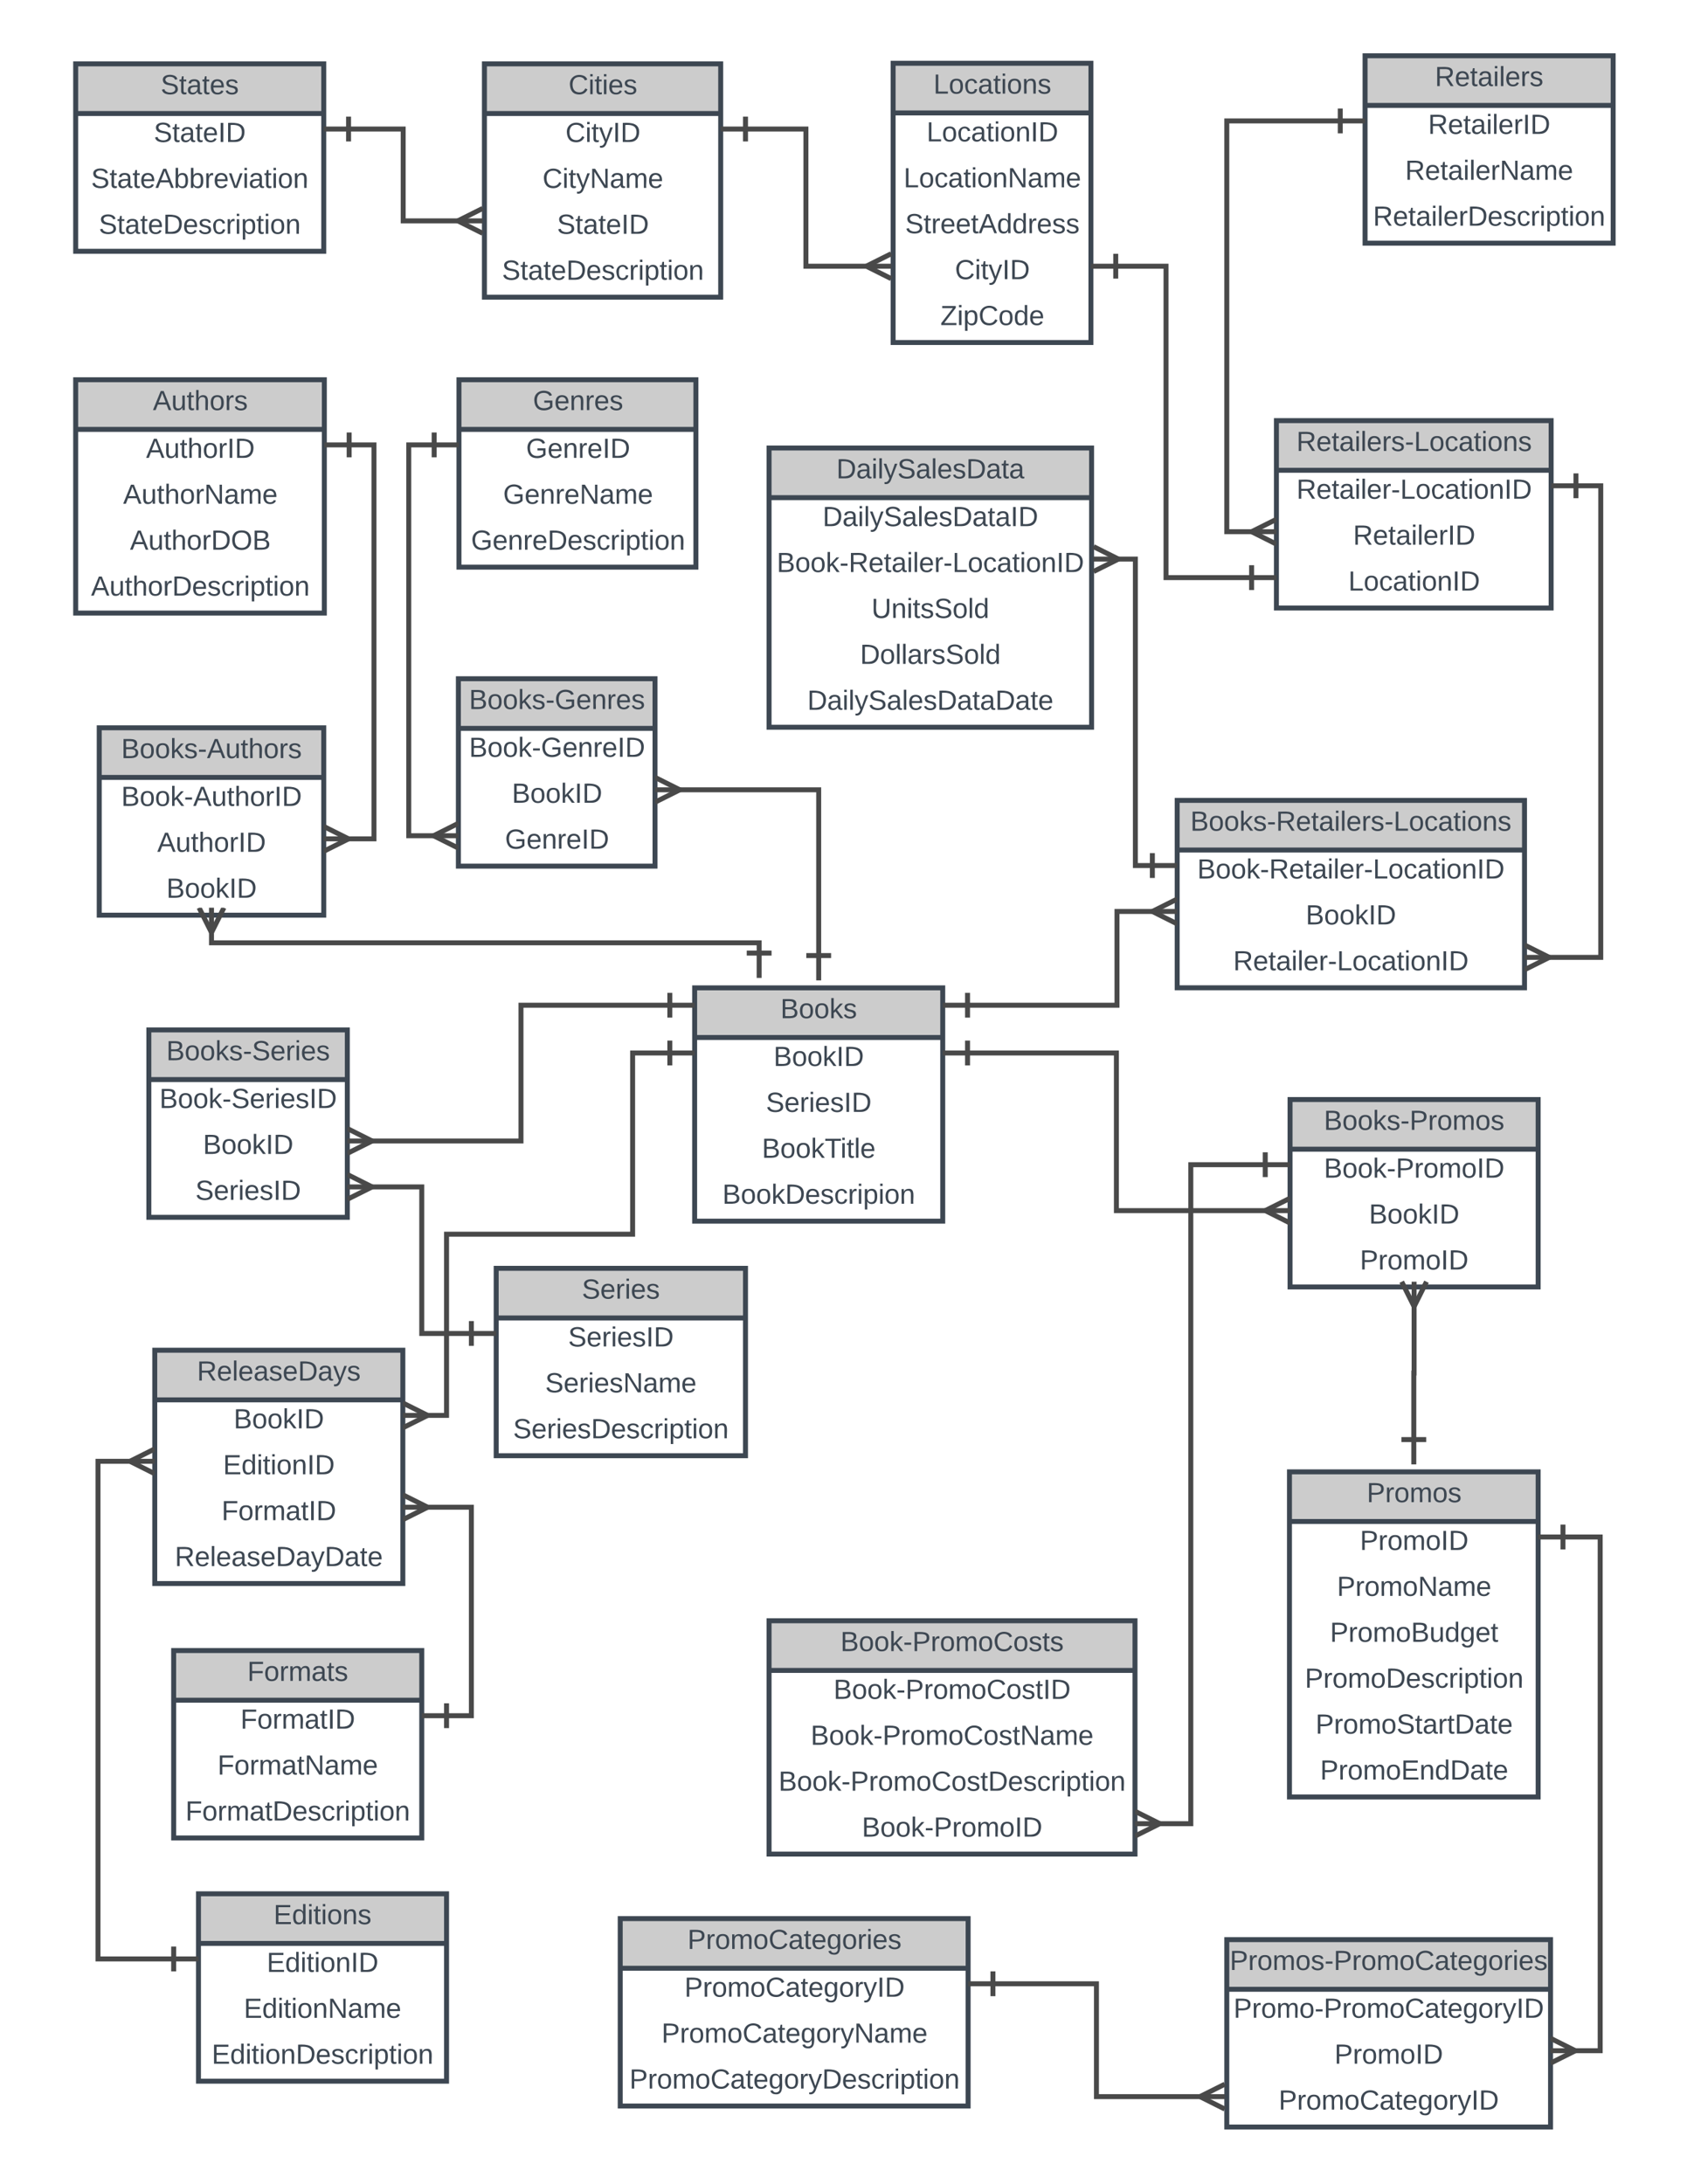 <svg xmlns="http://www.w3.org/2000/svg" xmlns:xlink="http://www.w3.org/1999/xlink" xmlns:lucid="lucid" width="1360" height="1760"><g transform="translate(0 0)" lucid:page-tab-id="YGcM5DNywbTK"><g filter="url(#a)"><path d="M620 355h260v225H620z" fill="#fff"/><path d="M620 355h260v40H620z" fill="#ccc"/><path d="M620 355h260v225H620zM620 395h260" stroke="#3d4752" stroke-width="4" fill="none"/><use xlink:href="#b" transform="matrix(1,0,0,1,630,355) translate(44.228 24.444)"/><use xlink:href="#c" transform="matrix(1,0,0,1,625,397.5) translate(38.148 20.444)"/><use xlink:href="#d" transform="matrix(1,0,0,1,625,434.5) translate(1.173 20.444)"/><use xlink:href="#e" transform="matrix(1,0,0,1,625,471.5) translate(77.562 20.444)"/><use xlink:href="#f" transform="matrix(1,0,0,1,625,508.5) translate(68.364 20.444)"/><use xlink:href="#g" transform="matrix(1,0,0,1,625,545.5) translate(25.802 20.444)"/></g><g filter="url(#h)"><path d="M1039.53 1180H1240v262h-200.47z" fill="#fff"/><path d="M1039.53 1180H1240v40h-200.47z" fill="#ccc"/><path d="M1039.53 1180H1240v262h-200.47zM1039.53 1220H1240" stroke="#3d4752" stroke-width="4" fill="none"/><use xlink:href="#i" transform="matrix(1,0,0,1,1049.528,1180) translate(52.29 24.444)"/><use xlink:href="#j" transform="matrix(1,0,0,1,1044.528,1222.5) translate(51.765 20.444)"/><use xlink:href="#k" transform="matrix(1,0,0,1,1044.528,1259.5) translate(33.278 20.444)"/><use xlink:href="#l" transform="matrix(1,0,0,1,1044.528,1296.5) translate(27.66 20.444)"/><use xlink:href="#m" transform="matrix(1,0,0,1,1044.528,1333.5) translate(7.414 20.444)"/><use xlink:href="#n" transform="matrix(1,0,0,1,1044.528,1370.5) translate(15.994 20.444)"/><use xlink:href="#o" transform="matrix(1,0,0,1,1044.528,1407.5) translate(19.667 20.444)"/></g><g filter="url(#p)"><path d="M1040 880h200v151h-200z" fill="#fff"/><path d="M1040 880h200v40h-200z" fill="#ccc"/><path d="M1040 880h200v151h-200zM1040 920h200" stroke="#3d4752" stroke-width="4" fill="none"/><use xlink:href="#q" transform="matrix(1,0,0,1,1050,880) translate(17.253 24.444)"/><use xlink:href="#r" transform="matrix(1,0,0,1,1045,922.5) translate(22.284 20.444)"/><use xlink:href="#s" transform="matrix(1,0,0,1,1045,959.5) translate(58.611 20.444)"/><use xlink:href="#j" transform="matrix(1,0,0,1,1045,996.5) translate(51.265 20.444)"/></g><g filter="url(#t)"><path d="M124.76 1082h200v188h-200z" fill="#fff"/><path d="M124.76 1082h200v40h-200z" fill="#ccc"/><path d="M124.76 1082h200v188h-200zM124.76 1122h200" stroke="#3d4752" stroke-width="4" fill="none"/><use xlink:href="#u" transform="matrix(1,0,0,1,134.764,1082) translate(24.043 24.444)"/><use xlink:href="#s" transform="matrix(1,0,0,1,129.764,1124.5) translate(58.611 20.444)"/><use xlink:href="#v" transform="matrix(1,0,0,1,129.764,1161.5) translate(50.031 20.444)"/><use xlink:href="#w" transform="matrix(1,0,0,1,129.764,1198.5) translate(48.827 20.444)"/><use xlink:href="#x" transform="matrix(1,0,0,1,129.764,1235.5) translate(11.173 20.444)"/></g><path d="M1139.76 1180v-73.6h.24v-73.6" stroke="#494949" stroke-width="4" fill="none"/><path fill="#fff"/><path d="M1149.76 1162h-20v-4h20zM1151.8 1033.7l-11.8 23.57-11.8-23.58 3.6-1.8 8.2 16.43 8.2-16.43z" fill="#494949"/><g filter="url(#y)"><path d="M61 300h200.47v188H61z" fill="#fff"/><path d="M61 300h200.47v40H61z" fill="#ccc"/><path d="M61 300h200.47v188H61zM61 340h200.47" stroke="#3d4752" stroke-width="4" fill="none"/><use xlink:href="#z" transform="matrix(1,0,0,1,71,300) translate(52.259 24.444)"/><use xlink:href="#A" transform="matrix(1,0,0,1,66,342.5) translate(51.735 20.444)"/><use xlink:href="#B" transform="matrix(1,0,0,1,66,379.5) translate(33.247 20.444)"/><use xlink:href="#C" transform="matrix(1,0,0,1,66,416.5) translate(38.772 20.444)"/><use xlink:href="#D" transform="matrix(1,0,0,1,66,453.5) translate(7.383 20.444)"/></g><g filter="url(#E)"><path d="M80 580.44h181v151H80z" fill="#fff"/><path d="M80 580.44h181v40H80z" fill="#ccc"/><path d="M80 580.44h181v151H80zM80 620.44h181" stroke="#3d4752" stroke-width="4" fill="none"/><use xlink:href="#F" transform="matrix(1,0,0,1,90,580.443) translate(7.722 24.444)"/><use xlink:href="#G" transform="matrix(1,0,0,1,85,622.943) translate(12.753 20.444)"/><use xlink:href="#A" transform="matrix(1,0,0,1,85,659.943) translate(41.735 20.444)"/><use xlink:href="#s" transform="matrix(1,0,0,1,85,696.943) translate(49.111 20.444)"/></g><g filter="url(#H)"><path d="M370 300h191v151H370z" fill="#fff"/><path d="M370 300h191v40H370z" fill="#ccc"/><path d="M370 300h191v151H370zM370 340h191" stroke="#3d4752" stroke-width="4" fill="none"/><use xlink:href="#I" transform="matrix(1,0,0,1,380,300) translate(49.611 24.444)"/><use xlink:href="#J" transform="matrix(1,0,0,1,375,342.5) translate(49.086 20.444)"/><use xlink:href="#K" transform="matrix(1,0,0,1,375,379.5) translate(30.599 20.444)"/><use xlink:href="#L" transform="matrix(1,0,0,1,375,416.5) translate(4.735 20.444)"/></g><g filter="url(#M)"><path d="M949 638.94h280v151H949z" fill="#fff"/><path d="M949 638.94h280v40H949z" fill="#ccc"/><path d="M949 638.94h280v151H949zM949 678.94h280" stroke="#3d4752" stroke-width="4" fill="none"/><use xlink:href="#N" transform="matrix(1,0,0,1,959,638.943) translate(0.586 24.444)"/><use xlink:href="#d" transform="matrix(1,0,0,1,954,681.443) translate(11.173 20.444)"/><use xlink:href="#s" transform="matrix(1,0,0,1,954,718.443) translate(98.611 20.444)"/><use xlink:href="#O" transform="matrix(1,0,0,1,954,755.443) translate(40.154 20.444)"/></g><g filter="url(#P)"><path d="M369.53 540.92h158.53v151H369.53z" fill="#fff"/><path d="M369.53 540.92h158.53v40H369.53z" fill="#ccc"/><path d="M369.53 540.92h158.53v151H369.53zM369.53 580.92h158.53" stroke="#3d4752" stroke-width="4" fill="none"/><use xlink:href="#Q" transform="matrix(1,0,0,1,379.528,540.915) translate(-1.426 24.444)"/><use xlink:href="#R" transform="matrix(1,0,0,1,374.528,583.415) translate(3.605 20.444)"/><use xlink:href="#s" transform="matrix(1,0,0,1,374.528,620.415) translate(38.111 20.444)"/><use xlink:href="#J" transform="matrix(1,0,0,1,374.528,657.415) translate(32.586 20.444)"/></g><g filter="url(#t)"><path d="M560 790h200v188H560z" fill="#fff"/><path d="M560 790h200v40H560z" fill="#ccc"/><path d="M560 790h200v188H560zM560 830h200" stroke="#3d4752" stroke-width="4" fill="none"/><use xlink:href="#S" transform="matrix(1,0,0,1,570,790) translate(59.136 24.444)"/><use xlink:href="#s" transform="matrix(1,0,0,1,565,832.5) translate(58.611 20.444)"/><use xlink:href="#T" transform="matrix(1,0,0,1,565,869.5) translate(52.5 20.444)"/><use xlink:href="#U" transform="matrix(1,0,0,1,565,906.5) translate(49.198 20.444)"/><use xlink:href="#V" transform="matrix(1,0,0,1,565,943.5) translate(17.346 20.444)"/></g><g filter="url(#p)"><path d="M1100.47 38.94h200v151h-200z" fill="#fff"/><path d="M1100.47 38.94h200v40h-200z" fill="#ccc"/><path d="M1100.47 38.94h200v151h-200zM1100.47 78.94h200" stroke="#3d4752" stroke-width="4" fill="none"/><use xlink:href="#W" transform="matrix(1,0,0,1,1110.472,38.943) translate(46.296 24.444)"/><use xlink:href="#X" transform="matrix(1,0,0,1,1105.472,81.443) translate(45.772 20.444)"/><use xlink:href="#Y" transform="matrix(1,0,0,1,1105.472,118.443) translate(27.284 20.444)"/><use xlink:href="#Z" transform="matrix(1,0,0,1,1105.472,155.443) translate(1.42 20.444)"/></g><g filter="url(#aa)"><path d="M989 1556.94h261v151H989z" fill="#fff"/><path d="M989 1556.94h261v40H989z" fill="#ccc"/><path d="M989 1556.94h261v151H989zM989 1596.94h261" stroke="#3d4752" stroke-width="4" fill="none"/><use xlink:href="#ab" transform="matrix(1,0,0,1,999,1556.943) translate(-7.648 24.444)"/><use xlink:href="#ac" transform="matrix(1,0,0,1,994,1599.443) translate(0.438 20.444)"/><use xlink:href="#j" transform="matrix(1,0,0,1,994,1636.443) translate(81.765 20.444)"/><use xlink:href="#ad" transform="matrix(1,0,0,1,994,1673.443) translate(36.765 20.444)"/></g><g filter="url(#ae)"><path d="M500 1540h280.47v151H500z" fill="#fff"/><path d="M500 1540h280.47v40H500z" fill="#ccc"/><path d="M500 1540h280.47v151H500zM500 1580h280.47" stroke="#3d4752" stroke-width="4" fill="none"/><use xlink:href="#af" transform="matrix(1,0,0,1,510,1540) translate(44.235 24.444)"/><use xlink:href="#ad" transform="matrix(1,0,0,1,505,1582.5) translate(46.765 20.444)"/><use xlink:href="#ag" transform="matrix(1,0,0,1,505,1619.5) translate(28.278 20.444)"/><use xlink:href="#ah" transform="matrix(1,0,0,1,505,1656.5) translate(2.414 20.444)"/></g><g filter="url(#ai)"><path d="M1029 332.94h221.47v151H1029z" fill="#fff"/><path d="M1029 332.94h221.47v40H1029z" fill="#ccc"/><path d="M1029 332.94h221.47v151H1029zM1029 372.94h221.47" stroke="#3d4752" stroke-width="4" fill="none"/><use xlink:href="#aj" transform="matrix(1,0,0,1,1039,332.943) translate(6.123 24.444)"/><use xlink:href="#O" transform="matrix(1,0,0,1,1034,375.443) translate(11.154 20.444)"/><use xlink:href="#X" transform="matrix(1,0,0,1,1034,412.443) translate(56.772 20.444)"/><use xlink:href="#ak" transform="matrix(1,0,0,1,1034,449.443) translate(52.975 20.444)"/></g><g filter="url(#al)"><path d="M720 45h159.47v225H720z" fill="#fff"/><path d="M720 45h159.47v40H720z" fill="#ccc"/><path d="M720 45h159.47v225H720zM720 85h159.47" stroke="#3d4752" stroke-width="4" fill="none"/><use xlink:href="#am" transform="matrix(1,0,0,1,730,45) translate(22.5 24.444)"/><use xlink:href="#ak" transform="matrix(1,0,0,1,725,87.5) translate(21.975 20.444)"/><use xlink:href="#an" transform="matrix(1,0,0,1,725,124.5) translate(3.488 20.444)"/><use xlink:href="#ao" transform="matrix(1,0,0,1,725,161.5) translate(4.691 20.444)"/><use xlink:href="#ap" transform="matrix(1,0,0,1,725,198.5) translate(44.846 20.444)"/><use xlink:href="#aq" transform="matrix(1,0,0,1,725,235.5) translate(33.117 20.444)"/></g><g filter="url(#p)"><path d="M61 45.47h200v151H61z" fill="#fff"/><path d="M61 45.47h200v40H61z" fill="#ccc"/><path d="M61 45.47h200v151H61zM61 85.47h200" stroke="#3d4752" stroke-width="4" fill="none"/><use xlink:href="#ar" transform="matrix(1,0,0,1,71,45.472) translate(58.519 24.444)"/><use xlink:href="#as" transform="matrix(1,0,0,1,66,87.972) translate(57.994 20.444)"/><use xlink:href="#at" transform="matrix(1,0,0,1,66,124.972) translate(7.438 20.444)"/><use xlink:href="#au" transform="matrix(1,0,0,1,66,161.972) translate(13.642 20.444)"/></g><g filter="url(#p)"><path d="M160 1520h200v151H160z" fill="#fff"/><path d="M160 1520h200v40H160z" fill="#ccc"/><path d="M160 1520h200v151H160zM160 1560h200" stroke="#3d4752" stroke-width="4" fill="none"/><use xlink:href="#av" transform="matrix(1,0,0,1,170,1520) translate(50.556 24.444)"/><use xlink:href="#v" transform="matrix(1,0,0,1,165,1562.5) translate(50.031 20.444)"/><use xlink:href="#aw" transform="matrix(1,0,0,1,165,1599.5) translate(31.543 20.444)"/><use xlink:href="#ax" transform="matrix(1,0,0,1,165,1636.5) translate(5.679 20.444)"/></g><g filter="url(#p)"><path d="M140 1324h200v151H140z" fill="#fff"/><path d="M140 1324h200v40H140z" fill="#ccc"/><path d="M140 1324h200v151H140zM140 1364h200" stroke="#3d4752" stroke-width="4" fill="none"/><use xlink:href="#ay" transform="matrix(1,0,0,1,150,1324) translate(49.352 24.444)"/><use xlink:href="#w" transform="matrix(1,0,0,1,145,1366.5) translate(48.827 20.444)"/><use xlink:href="#az" transform="matrix(1,0,0,1,145,1403.5) translate(30.34 20.444)"/><use xlink:href="#aA" transform="matrix(1,0,0,1,145,1440.5) translate(4.475 20.444)"/></g><g filter="url(#aB)"><path d="M620 1300h295v188H620z" fill="#fff"/><path d="M620 1300h295v40H620z" fill="#ccc"/><path d="M620 1300h295v188H620zM620 1340h295" stroke="#3d4752" stroke-width="4" fill="none"/><use xlink:href="#aC" transform="matrix(1,0,0,1,630,1300) translate(47.5 24.444)"/><use xlink:href="#aD" transform="matrix(1,0,0,1,625,1342.5) translate(46.975 20.444)"/><use xlink:href="#aE" transform="matrix(1,0,0,1,625,1379.5) translate(28.488 20.444)"/><use xlink:href="#aF" transform="matrix(1,0,0,1,625,1416.5) translate(2.623 20.444)"/><use xlink:href="#r" transform="matrix(1,0,0,1,625,1453.5) translate(69.784 20.444)"/></g><path d="M160 1578.5H79v-401h45.76" stroke="#494949" stroke-width="4" fill="none"/><path fill="#fff"/><path d="M142 1588.5h-4v-20h4zM124.76 1167.5v2.24l-15.52 7.76 15.52 7.76v2.24l-.9 1.8-23.57-11.8 23.57-11.8z" fill="#494949"/><path d="M879.47 214.5H940v250.94h89" stroke="#494949" stroke-width="4" fill="none"/><path fill="#fff"/><path d="M901.47 224.5h-4v-20h4z" fill="#494949"/><path fill="#fff"/><path d="M1011 475.44h-4v-20h4z" fill="#494949"/><g filter="url(#aG)"><path d="M390.53 45.47H581v188H390.53z" fill="#fff"/><path d="M390.53 45.47H581v40H390.53z" fill="#ccc"/><path d="M390.53 45.47H581v188H390.53zM390.53 85.47H581" stroke="#3d4752" stroke-width="4" fill="none"/><use xlink:href="#aH" transform="matrix(1,0,0,1,400.528,45.472) translate(57.815 24.444)"/><use xlink:href="#ap" transform="matrix(1,0,0,1,395.528,87.972) translate(60.346 20.444)"/><use xlink:href="#aI" transform="matrix(1,0,0,1,395.528,124.972) translate(41.858 20.444)"/><use xlink:href="#as" transform="matrix(1,0,0,1,395.528,161.972) translate(53.494 20.444)"/><use xlink:href="#au" transform="matrix(1,0,0,1,395.528,198.972) translate(9.142 20.444)"/></g><path d="M581 103.97h68.7V214.5h68.7" stroke="#494949" stroke-width="4" fill="none"/><path fill="#fff"/><path d="M603 113.97h-4v-20h4zM719.3 206.3l-16.42 8.2 16.42 8.2-1.8 3.6-23.57-11.8 23.58-11.8z" fill="#494949"/><path d="M1250.47 391.44h40v380H1229" stroke="#494949" stroke-width="4" fill="none"/><path fill="#fff"/><path d="M1272.47 401.44h-4v-20h4zM1253.47 771.44l-23.58 11.8-.9-1.8v-2.23l15.53-7.76-15.53-7.76v-2.24l.9-1.8z" fill="#494949"/><path d="M760 810h140.47v-75.56H949" stroke="#494949" stroke-width="4" fill="none"/><path fill="#fff"/><path d="M782 820h-4v-20h4zM949 724.44v2.24l-15.53 7.76L949 742.2v2.24l-.9 1.8-23.57-11.8 23.58-11.8z" fill="#494949"/><path d="M261 103.97h64.03v74h64.03" stroke="#494949" stroke-width="4" fill="none"/><path fill="#fff"/><path d="M283 113.97h-4v-20h4zM389.96 169.76l-16.42 8.2 16.42 8.22-1.8 3.58-23.57-11.8 23.57-11.78z" fill="#494949"/><path d="M1100.47 97.44H989v331h40" stroke="#494949" stroke-width="4" fill="none"/><path fill="#fff"/><path d="M1082.47 107.44h-4v-20h4zM1029 418.44v2.24l-15.53 7.76 15.53 7.77v2.24l-.9 1.8-23.57-11.8 23.58-11.8z" fill="#494949"/><path d="M949 697.44h-33.7V450.5h-33.67" stroke="#494949" stroke-width="4" fill="none"/><path fill="#fff"/><path d="M931 707.44h-4v-20h4zM906.1 450.5l-23.58 11.8-1.8-3.6 16.43-8.2-16.42-8.2 1.8-3.6z" fill="#494949"/><path d="M660 790V636.42H528.06" stroke="#494949" stroke-width="4" fill="none"/><path fill="#fff"/><path d="M670 772h-20v-4h20zM552.53 636.42l-23.58 11.78-.9-1.78v-2.24l15.53-7.76-15.52-7.77v-2.23l.9-1.8z" fill="#494949"/><path d="M370 358.5h-40.47v314.92h40" stroke="#494949" stroke-width="4" fill="none"/><path fill="#fff"/><path d="M352 368.5h-4v-20h4zM369.53 663.42v2.23L354 673.42l15.53 7.76v2.24l-.9 1.78-23.57-11.78 23.57-11.8z" fill="#494949"/><path d="M780.47 1598.5h103.45v90.94h103.45" stroke="#494949" stroke-width="4" fill="none"/><path fill="#fff"/><path d="M802.47 1608.5h-4v-20h4zM988.26 1681.23l-16.42 8.2 16.42 8.22-1.8 3.58-23.56-11.8 23.57-11.78z" fill="#494949"/><path d="M760 848.5h140v127h140" stroke="#494949" stroke-width="4" fill="none"/><path fill="#fff"/><path d="M782 858.5h-4v-20h4zM1040 965.5v2.24l-15.53 7.76 15.53 7.76v2.24l-.9 1.8-23.57-11.8 23.58-11.8z" fill="#494949"/><path d="M560 848.5h-50v146H360v146h-35.24" stroke="#494949" stroke-width="4" fill="none"/><path fill="#fff"/><path d="M542 858.5h-4v-20h4zM349.24 1140.5l-23.58 11.8-.9-1.8v-2.24l15.53-7.76-15.54-7.76v-2.24l.9-1.8z" fill="#494949"/><path d="M1240 1238.5h50v413.94h-40" stroke="#494949" stroke-width="4" fill="none"/><path fill="#fff"/><path d="M1262 1248.5h-4v-20h4zM1274.47 1652.44l-23.58 11.8-.9-1.8v-2.23l15.53-7.76-15.53-7.76v-2.24l.9-1.8z" fill="#494949"/><path d="M261.47 358.5h40v317.44H261" stroke="#494949" stroke-width="4" fill="none"/><path fill="#fff"/><path d="M283.47 368.5h-4v-20h4zM285.47 675.94l-23.58 11.8-.9-1.8v-2.23l15.53-7.76-15.53-7.76v-2.24l.9-1.8z" fill="#494949"/><g filter="url(#aJ)"><path d="M400 1016h201v151H400z" fill="#fff"/><path d="M400 1016h201v40H400z" fill="#ccc"/><path d="M400 1016h201v151H400zM400 1056h201" stroke="#3d4752" stroke-width="4" fill="none"/><use xlink:href="#aK" transform="matrix(1,0,0,1,410,1016) translate(59.08 24.444)"/><use xlink:href="#T" transform="matrix(1,0,0,1,405,1058.5) translate(53 20.444)"/><use xlink:href="#aL" transform="matrix(1,0,0,1,405,1095.5) translate(34.512 20.444)"/><use xlink:href="#aM" transform="matrix(1,0,0,1,405,1132.5) translate(8.648 20.444)"/></g><path d="M612 788v-28.28H170.5v-28.28" stroke="#494949" stroke-width="4" fill="none"/><path fill="#fff"/><path d="M622 770h-20v-4h20zM182.3 732.34l-11.8 23.58-11.8-23.58 1.8-.9h2.24l7.76 15.53 7.76-15.53h2.24z" fill="#494949"/><g filter="url(#aN)"><path d="M120 823.9h160v151H120z" fill="#fff"/><path d="M120 823.9h160v40H120z" fill="#ccc"/><path d="M120 823.9h160v151H120zM120 863.9h160" stroke="#3d4752" stroke-width="4" fill="none"/><use xlink:href="#aO" transform="matrix(1,0,0,1,130,823.887) translate(4.043 24.444)"/><use xlink:href="#aP" transform="matrix(1,0,0,1,125,866.387) translate(3.519 20.444)"/><use xlink:href="#s" transform="matrix(1,0,0,1,125,903.387) translate(38.611 20.444)"/><use xlink:href="#T" transform="matrix(1,0,0,1,125,940.387) translate(32.5 20.444)"/></g><path d="M400 1074.5h-60V956.4h-60" stroke="#494949" stroke-width="4" fill="none"/><path fill="#fff"/><path d="M382 1084.5h-4v-20h4zM304.47 956.4l-23.58 11.78-.9-1.8v-2.23l15.53-7.76L280 948.6v-2.23l.9-1.8z" fill="#494949"/><path d="M560 810H420v109.4H280" stroke="#494949" stroke-width="4" fill="none"/><path fill="#fff"/><path d="M542 820h-4v-20h4zM304.47 919.4l-23.58 11.78-.9-1.8v-2.23l15.53-7.76L280 911.6v-2.23l.9-1.8z" fill="#494949"/><path d="M340 1382.5h40v-168h-55.24" stroke="#494949" stroke-width="4" fill="none"/><path fill="#fff"/><path d="M362 1392.5h-4v-20h4zM349.24 1214.5l-23.58 11.8-.9-1.8v-2.24l15.53-7.76-15.54-7.76v-2.24l.9-1.8z" fill="#494949"/><path d="M1040 938.5h-80v531h-45" stroke="#494949" stroke-width="4" fill="none"/><path fill="#fff"/><path d="M1022 948.5h-4v-20h4zM939.47 1469.5l-23.58 11.8-.9-1.8v-2.24l15.53-7.76-15.53-7.76v-2.24l.9-1.8z" fill="#494949"/><defs><path fill="#3d4752" d="M30-248c118-7 216 8 213 122C240-48 200 0 122 0H30v-248zM63-27c89 8 146-16 146-99s-60-101-146-95v194" id="aQ"/><path fill="#3d4752" d="M141-36C126-15 110 5 73 4 37 3 15-17 15-53c-1-64 63-63 125-63 3-35-9-54-41-54-24 1-41 7-42 31l-33-3c5-37 33-52 76-52 45 0 72 20 72 64v82c-1 20 7 32 28 27v20c-31 9-61-2-59-35zM48-53c0 20 12 33 32 33 41-3 63-29 60-74-43 2-92-5-92 41" id="aR"/><path fill="#3d4752" d="M24-231v-30h32v30H24zM24 0v-190h32V0H24" id="aS"/><path fill="#3d4752" d="M24 0v-261h32V0H24" id="aT"/><path fill="#3d4752" d="M179-190L93 31C79 59 56 82 12 73V49c39 6 53-20 64-50L1-190h34L92-34l54-156h33" id="aU"/><path fill="#3d4752" d="M185-189c-5-48-123-54-124 2 14 75 158 14 163 119 3 78-121 87-175 55-17-10-28-26-33-46l33-7c5 56 141 63 141-1 0-78-155-14-162-118-5-82 145-84 179-34 5 7 8 16 11 25" id="aV"/><path fill="#3d4752" d="M100-194c63 0 86 42 84 106H49c0 40 14 67 53 68 26 1 43-12 49-29l28 8c-11 28-37 45-77 45C44 4 14-33 15-96c1-61 26-98 85-98zm52 81c6-60-76-77-97-28-3 7-6 17-6 28h103" id="aW"/><path fill="#3d4752" d="M135-143c-3-34-86-38-87 0 15 53 115 12 119 90S17 21 10-45l28-5c4 36 97 45 98 0-10-56-113-15-118-90-4-57 82-63 122-42 12 7 21 19 24 35" id="aX"/><path fill="#3d4752" d="M59-47c-2 24 18 29 38 22v24C64 9 27 4 27-40v-127H5v-23h24l9-43h21v43h35v23H59v120" id="aY"/><g id="b"><use transform="matrix(0.062,0,0,0.062,0,0)" xlink:href="#aQ"/><use transform="matrix(0.062,0,0,0.062,15.988,0)" xlink:href="#aR"/><use transform="matrix(0.062,0,0,0.062,28.333,0)" xlink:href="#aS"/><use transform="matrix(0.062,0,0,0.062,33.21,0)" xlink:href="#aT"/><use transform="matrix(0.062,0,0,0.062,38.086,0)" xlink:href="#aU"/><use transform="matrix(0.062,0,0,0.062,49.198,0)" xlink:href="#aV"/><use transform="matrix(0.062,0,0,0.062,64.012,0)" xlink:href="#aR"/><use transform="matrix(0.062,0,0,0.062,76.358,0)" xlink:href="#aT"/><use transform="matrix(0.062,0,0,0.062,81.235,0)" xlink:href="#aW"/><use transform="matrix(0.062,0,0,0.062,93.58,0)" xlink:href="#aX"/><use transform="matrix(0.062,0,0,0.062,104.691,0)" xlink:href="#aQ"/><use transform="matrix(0.062,0,0,0.062,120.679,0)" xlink:href="#aR"/><use transform="matrix(0.062,0,0,0.062,133.025,0)" xlink:href="#aY"/><use transform="matrix(0.062,0,0,0.062,139.198,0)" xlink:href="#aR"/></g><path fill="#3d4752" d="M33 0v-248h34V0H33" id="aZ"/><g id="c"><use transform="matrix(0.062,0,0,0.062,0,0)" xlink:href="#aQ"/><use transform="matrix(0.062,0,0,0.062,15.988,0)" xlink:href="#aR"/><use transform="matrix(0.062,0,0,0.062,28.333,0)" xlink:href="#aS"/><use transform="matrix(0.062,0,0,0.062,33.21,0)" xlink:href="#aT"/><use transform="matrix(0.062,0,0,0.062,38.086,0)" xlink:href="#aU"/><use transform="matrix(0.062,0,0,0.062,49.198,0)" xlink:href="#aV"/><use transform="matrix(0.062,0,0,0.062,64.012,0)" xlink:href="#aR"/><use transform="matrix(0.062,0,0,0.062,76.358,0)" xlink:href="#aT"/><use transform="matrix(0.062,0,0,0.062,81.235,0)" xlink:href="#aW"/><use transform="matrix(0.062,0,0,0.062,93.58,0)" xlink:href="#aX"/><use transform="matrix(0.062,0,0,0.062,104.691,0)" xlink:href="#aQ"/><use transform="matrix(0.062,0,0,0.062,120.679,0)" xlink:href="#aR"/><use transform="matrix(0.062,0,0,0.062,133.025,0)" xlink:href="#aY"/><use transform="matrix(0.062,0,0,0.062,139.198,0)" xlink:href="#aR"/><use transform="matrix(0.062,0,0,0.062,151.543,0)" xlink:href="#aZ"/><use transform="matrix(0.062,0,0,0.062,157.716,0)" xlink:href="#aQ"/></g><path fill="#3d4752" d="M160-131c35 5 61 23 61 61C221 17 115-2 30 0v-248c76 3 177-17 177 60 0 33-19 50-47 57zm-97-11c50-1 110 9 110-42 0-47-63-36-110-37v79zm0 115c55-2 124 14 124-45 0-56-70-42-124-44v89" id="ba"/><path fill="#3d4752" d="M100-194c62-1 85 37 85 99 1 63-27 99-86 99S16-35 15-95c0-66 28-99 85-99zM99-20c44 1 53-31 53-75 0-43-8-75-51-75s-53 32-53 75 10 74 51 75" id="bb"/><path fill="#3d4752" d="M143 0L79-87 56-68V0H24v-261h32v163l83-92h37l-77 82L181 0h-38" id="bc"/><path fill="#3d4752" d="M16-82v-28h88v28H16" id="bd"/><path fill="#3d4752" d="M233-177c-1 41-23 64-60 70L243 0h-38l-65-103H63V0H30v-248c88 3 205-21 203 71zM63-129c60-2 137 13 137-47 0-61-80-42-137-45v92" id="be"/><path fill="#3d4752" d="M114-163C36-179 61-72 57 0H25l-1-190h30c1 12-1 29 2 39 6-27 23-49 58-41v29" id="bf"/><path fill="#3d4752" d="M30 0v-248h33v221h125V0H30" id="bg"/><path fill="#3d4752" d="M96-169c-40 0-48 33-48 73s9 75 48 75c24 0 41-14 43-38l32 2c-6 37-31 61-74 61-59 0-76-41-82-99-10-93 101-131 147-64 4 7 5 14 7 22l-32 3c-4-21-16-35-41-35" id="bh"/><path fill="#3d4752" d="M117-194c89-4 53 116 60 194h-32v-121c0-31-8-49-39-48C34-167 62-67 57 0H25l-1-190h30c1 10-1 24 2 32 11-22 29-35 61-36" id="bi"/><g id="d"><use transform="matrix(0.062,0,0,0.062,0,0)" xlink:href="#ba"/><use transform="matrix(0.062,0,0,0.062,14.815,0)" xlink:href="#bb"/><use transform="matrix(0.062,0,0,0.062,27.16,0)" xlink:href="#bb"/><use transform="matrix(0.062,0,0,0.062,39.506,0)" xlink:href="#bc"/><use transform="matrix(0.062,0,0,0.062,50.617,0)" xlink:href="#bd"/><use transform="matrix(0.062,0,0,0.062,57.963,0)" xlink:href="#be"/><use transform="matrix(0.062,0,0,0.062,73.951,0)" xlink:href="#aW"/><use transform="matrix(0.062,0,0,0.062,86.296,0)" xlink:href="#aY"/><use transform="matrix(0.062,0,0,0.062,92.469,0)" xlink:href="#aR"/><use transform="matrix(0.062,0,0,0.062,104.815,0)" xlink:href="#aS"/><use transform="matrix(0.062,0,0,0.062,109.691,0)" xlink:href="#aT"/><use transform="matrix(0.062,0,0,0.062,114.568,0)" xlink:href="#aW"/><use transform="matrix(0.062,0,0,0.062,126.914,0)" xlink:href="#bf"/><use transform="matrix(0.062,0,0,0.062,134.259,0)" xlink:href="#bd"/><use transform="matrix(0.062,0,0,0.062,141.605,0)" xlink:href="#bg"/><use transform="matrix(0.062,0,0,0.062,153.951,0)" xlink:href="#bb"/><use transform="matrix(0.062,0,0,0.062,166.296,0)" xlink:href="#bh"/><use transform="matrix(0.062,0,0,0.062,177.407,0)" xlink:href="#aR"/><use transform="matrix(0.062,0,0,0.062,189.753,0)" xlink:href="#aY"/><use transform="matrix(0.062,0,0,0.062,195.926,0)" xlink:href="#aS"/><use transform="matrix(0.062,0,0,0.062,200.802,0)" xlink:href="#bb"/><use transform="matrix(0.062,0,0,0.062,213.148,0)" xlink:href="#bi"/><use transform="matrix(0.062,0,0,0.062,225.494,0)" xlink:href="#aZ"/><use transform="matrix(0.062,0,0,0.062,231.667,0)" xlink:href="#aQ"/></g><path fill="#3d4752" d="M232-93c-1 65-40 97-104 97C67 4 28-28 28-90v-158h33c8 89-33 224 67 224 102 0 64-133 71-224h33v155" id="bj"/><path fill="#3d4752" d="M85-194c31 0 48 13 60 33l-1-100h32l1 261h-30c-2-10 0-23-3-31C134-8 116 4 85 4 32 4 16-35 15-94c0-66 23-100 70-100zm9 24c-40 0-46 34-46 75 0 40 6 74 45 74 42 0 51-32 51-76 0-42-9-74-50-73" id="bk"/><g id="e"><use transform="matrix(0.062,0,0,0.062,0,0)" xlink:href="#bj"/><use transform="matrix(0.062,0,0,0.062,15.988,0)" xlink:href="#bi"/><use transform="matrix(0.062,0,0,0.062,28.333,0)" xlink:href="#aS"/><use transform="matrix(0.062,0,0,0.062,33.21,0)" xlink:href="#aY"/><use transform="matrix(0.062,0,0,0.062,39.383,0)" xlink:href="#aX"/><use transform="matrix(0.062,0,0,0.062,50.494,0)" xlink:href="#aV"/><use transform="matrix(0.062,0,0,0.062,65.309,0)" xlink:href="#bb"/><use transform="matrix(0.062,0,0,0.062,77.654,0)" xlink:href="#aT"/><use transform="matrix(0.062,0,0,0.062,82.531,0)" xlink:href="#bk"/></g><g id="f"><use transform="matrix(0.062,0,0,0.062,0,0)" xlink:href="#aQ"/><use transform="matrix(0.062,0,0,0.062,15.988,0)" xlink:href="#bb"/><use transform="matrix(0.062,0,0,0.062,28.333,0)" xlink:href="#aT"/><use transform="matrix(0.062,0,0,0.062,33.21,0)" xlink:href="#aT"/><use transform="matrix(0.062,0,0,0.062,38.086,0)" xlink:href="#aR"/><use transform="matrix(0.062,0,0,0.062,50.432,0)" xlink:href="#bf"/><use transform="matrix(0.062,0,0,0.062,57.778,0)" xlink:href="#aX"/><use transform="matrix(0.062,0,0,0.062,68.889,0)" xlink:href="#aV"/><use transform="matrix(0.062,0,0,0.062,83.704,0)" xlink:href="#bb"/><use transform="matrix(0.062,0,0,0.062,96.049,0)" xlink:href="#aT"/><use transform="matrix(0.062,0,0,0.062,100.926,0)" xlink:href="#bk"/></g><g id="g"><use transform="matrix(0.062,0,0,0.062,0,0)" xlink:href="#aQ"/><use transform="matrix(0.062,0,0,0.062,15.988,0)" xlink:href="#aR"/><use transform="matrix(0.062,0,0,0.062,28.333,0)" xlink:href="#aS"/><use transform="matrix(0.062,0,0,0.062,33.21,0)" xlink:href="#aT"/><use transform="matrix(0.062,0,0,0.062,38.086,0)" xlink:href="#aU"/><use transform="matrix(0.062,0,0,0.062,49.198,0)" xlink:href="#aV"/><use transform="matrix(0.062,0,0,0.062,64.012,0)" xlink:href="#aR"/><use transform="matrix(0.062,0,0,0.062,76.358,0)" xlink:href="#aT"/><use transform="matrix(0.062,0,0,0.062,81.235,0)" xlink:href="#aW"/><use transform="matrix(0.062,0,0,0.062,93.58,0)" xlink:href="#aX"/><use transform="matrix(0.062,0,0,0.062,104.691,0)" xlink:href="#aQ"/><use transform="matrix(0.062,0,0,0.062,120.679,0)" xlink:href="#aR"/><use transform="matrix(0.062,0,0,0.062,133.025,0)" xlink:href="#aY"/><use transform="matrix(0.062,0,0,0.062,139.198,0)" xlink:href="#aR"/><use transform="matrix(0.062,0,0,0.062,151.543,0)" xlink:href="#aQ"/><use transform="matrix(0.062,0,0,0.062,167.531,0)" xlink:href="#aR"/><use transform="matrix(0.062,0,0,0.062,179.877,0)" xlink:href="#aY"/><use transform="matrix(0.062,0,0,0.062,186.049,0)" xlink:href="#aW"/></g><filter id="a" filterUnits="objectBoundingBox" x="-.04" y="-.02" width="1.08" height="1.09"><feOffset result="offOut" in="SourceAlpha" dy="6"/><feGaussianBlur result="blurOut" in="offOut" stdDeviation="5"/><feColorMatrix result="colorOut" in="blurOut" values="0 0 0 0 0 0 0 0 0 0 0 0 0 0 0 0 0 0 0.169 0"/><feBlend in="SourceGraphic" in2="colorOut"/></filter><path fill="#3d4752" d="M30-248c87 1 191-15 191 75 0 78-77 80-158 76V0H30v-248zm33 125c57 0 124 11 124-50 0-59-68-47-124-48v98" id="bl"/><path fill="#3d4752" d="M210-169c-67 3-38 105-44 169h-31v-121c0-29-5-50-35-48C34-165 62-65 56 0H25l-1-190h30c1 10-1 24 2 32 10-44 99-50 107 0 11-21 27-35 58-36 85-2 47 119 55 194h-31v-121c0-29-5-49-35-48" id="bm"/><g id="i"><use transform="matrix(0.062,0,0,0.062,0,0)" xlink:href="#bl"/><use transform="matrix(0.062,0,0,0.062,14.815,0)" xlink:href="#bf"/><use transform="matrix(0.062,0,0,0.062,22.16,0)" xlink:href="#bb"/><use transform="matrix(0.062,0,0,0.062,34.506,0)" xlink:href="#bm"/><use transform="matrix(0.062,0,0,0.062,52.963,0)" xlink:href="#bb"/><use transform="matrix(0.062,0,0,0.062,65.309,0)" xlink:href="#aX"/></g><g id="j"><use transform="matrix(0.062,0,0,0.062,0,0)" xlink:href="#bl"/><use transform="matrix(0.062,0,0,0.062,14.815,0)" xlink:href="#bf"/><use transform="matrix(0.062,0,0,0.062,22.16,0)" xlink:href="#bb"/><use transform="matrix(0.062,0,0,0.062,34.506,0)" xlink:href="#bm"/><use transform="matrix(0.062,0,0,0.062,52.963,0)" xlink:href="#bb"/><use transform="matrix(0.062,0,0,0.062,65.309,0)" xlink:href="#aZ"/><use transform="matrix(0.062,0,0,0.062,71.481,0)" xlink:href="#aQ"/></g><path fill="#3d4752" d="M190 0L58-211 59 0H30v-248h39L202-35l-2-213h31V0h-41" id="bn"/><g id="k"><use transform="matrix(0.062,0,0,0.062,0,0)" xlink:href="#bl"/><use transform="matrix(0.062,0,0,0.062,14.815,0)" xlink:href="#bf"/><use transform="matrix(0.062,0,0,0.062,22.16,0)" xlink:href="#bb"/><use transform="matrix(0.062,0,0,0.062,34.506,0)" xlink:href="#bm"/><use transform="matrix(0.062,0,0,0.062,52.963,0)" xlink:href="#bb"/><use transform="matrix(0.062,0,0,0.062,65.309,0)" xlink:href="#bn"/><use transform="matrix(0.062,0,0,0.062,81.296,0)" xlink:href="#aR"/><use transform="matrix(0.062,0,0,0.062,93.642,0)" xlink:href="#bm"/><use transform="matrix(0.062,0,0,0.062,112.099,0)" xlink:href="#aW"/></g><path fill="#3d4752" d="M84 4C-5 8 30-112 23-190h32v120c0 31 7 50 39 49 72-2 45-101 50-169h31l1 190h-30c-1-10 1-25-2-33-11 22-28 36-60 37" id="bo"/><path fill="#3d4752" d="M177-190C167-65 218 103 67 71c-23-6-38-20-44-43l32-5c15 47 100 32 89-28v-30C133-14 115 1 83 1 29 1 15-40 15-95c0-56 16-97 71-98 29-1 48 16 59 35 1-10 0-23 2-32h30zM94-22c36 0 50-32 50-73 0-42-14-75-50-75-39 0-46 34-46 75s6 73 46 73" id="bp"/><g id="l"><use transform="matrix(0.062,0,0,0.062,0,0)" xlink:href="#bl"/><use transform="matrix(0.062,0,0,0.062,14.815,0)" xlink:href="#bf"/><use transform="matrix(0.062,0,0,0.062,22.16,0)" xlink:href="#bb"/><use transform="matrix(0.062,0,0,0.062,34.506,0)" xlink:href="#bm"/><use transform="matrix(0.062,0,0,0.062,52.963,0)" xlink:href="#bb"/><use transform="matrix(0.062,0,0,0.062,65.309,0)" xlink:href="#ba"/><use transform="matrix(0.062,0,0,0.062,80.123,0)" xlink:href="#bo"/><use transform="matrix(0.062,0,0,0.062,92.469,0)" xlink:href="#bk"/><use transform="matrix(0.062,0,0,0.062,104.815,0)" xlink:href="#bp"/><use transform="matrix(0.062,0,0,0.062,117.16,0)" xlink:href="#aW"/><use transform="matrix(0.062,0,0,0.062,129.506,0)" xlink:href="#aY"/></g><path fill="#3d4752" d="M115-194c55 1 70 41 70 98S169 2 115 4C84 4 66-9 55-30l1 105H24l-1-265h31l2 30c10-21 28-34 59-34zm-8 174c40 0 45-34 45-75s-6-73-45-74c-42 0-51 32-51 76 0 43 10 73 51 73" id="bq"/><g id="m"><use transform="matrix(0.062,0,0,0.062,0,0)" xlink:href="#bl"/><use transform="matrix(0.062,0,0,0.062,14.815,0)" xlink:href="#bf"/><use transform="matrix(0.062,0,0,0.062,22.16,0)" xlink:href="#bb"/><use transform="matrix(0.062,0,0,0.062,34.506,0)" xlink:href="#bm"/><use transform="matrix(0.062,0,0,0.062,52.963,0)" xlink:href="#bb"/><use transform="matrix(0.062,0,0,0.062,65.309,0)" xlink:href="#aQ"/><use transform="matrix(0.062,0,0,0.062,81.296,0)" xlink:href="#aW"/><use transform="matrix(0.062,0,0,0.062,93.642,0)" xlink:href="#aX"/><use transform="matrix(0.062,0,0,0.062,104.753,0)" xlink:href="#bh"/><use transform="matrix(0.062,0,0,0.062,115.864,0)" xlink:href="#bf"/><use transform="matrix(0.062,0,0,0.062,123.21,0)" xlink:href="#aS"/><use transform="matrix(0.062,0,0,0.062,128.086,0)" xlink:href="#bq"/><use transform="matrix(0.062,0,0,0.062,140.432,0)" xlink:href="#aY"/><use transform="matrix(0.062,0,0,0.062,146.605,0)" xlink:href="#aS"/><use transform="matrix(0.062,0,0,0.062,151.481,0)" xlink:href="#bb"/><use transform="matrix(0.062,0,0,0.062,163.827,0)" xlink:href="#bi"/></g><g id="n"><use transform="matrix(0.062,0,0,0.062,0,0)" xlink:href="#bl"/><use transform="matrix(0.062,0,0,0.062,14.815,0)" xlink:href="#bf"/><use transform="matrix(0.062,0,0,0.062,22.16,0)" xlink:href="#bb"/><use transform="matrix(0.062,0,0,0.062,34.506,0)" xlink:href="#bm"/><use transform="matrix(0.062,0,0,0.062,52.963,0)" xlink:href="#bb"/><use transform="matrix(0.062,0,0,0.062,65.309,0)" xlink:href="#aV"/><use transform="matrix(0.062,0,0,0.062,80.123,0)" xlink:href="#aY"/><use transform="matrix(0.062,0,0,0.062,86.296,0)" xlink:href="#aR"/><use transform="matrix(0.062,0,0,0.062,98.642,0)" xlink:href="#bf"/><use transform="matrix(0.062,0,0,0.062,105.988,0)" xlink:href="#aY"/><use transform="matrix(0.062,0,0,0.062,112.16,0)" xlink:href="#aQ"/><use transform="matrix(0.062,0,0,0.062,128.148,0)" xlink:href="#aR"/><use transform="matrix(0.062,0,0,0.062,140.494,0)" xlink:href="#aY"/><use transform="matrix(0.062,0,0,0.062,146.667,0)" xlink:href="#aW"/></g><path fill="#3d4752" d="M30 0v-248h187v28H63v79h144v27H63v87h162V0H30" id="br"/><g id="o"><use transform="matrix(0.062,0,0,0.062,0,0)" xlink:href="#bl"/><use transform="matrix(0.062,0,0,0.062,14.815,0)" xlink:href="#bf"/><use transform="matrix(0.062,0,0,0.062,22.16,0)" xlink:href="#bb"/><use transform="matrix(0.062,0,0,0.062,34.506,0)" xlink:href="#bm"/><use transform="matrix(0.062,0,0,0.062,52.963,0)" xlink:href="#bb"/><use transform="matrix(0.062,0,0,0.062,65.309,0)" xlink:href="#br"/><use transform="matrix(0.062,0,0,0.062,80.123,0)" xlink:href="#bi"/><use transform="matrix(0.062,0,0,0.062,92.469,0)" xlink:href="#bk"/><use transform="matrix(0.062,0,0,0.062,104.815,0)" xlink:href="#aQ"/><use transform="matrix(0.062,0,0,0.062,120.802,0)" xlink:href="#aR"/><use transform="matrix(0.062,0,0,0.062,133.148,0)" xlink:href="#aY"/><use transform="matrix(0.062,0,0,0.062,139.321,0)" xlink:href="#aW"/></g><filter id="h" filterUnits="objectBoundingBox" x="-.05" y="-.02" width="1.1" height="1.08"><feOffset result="offOut" in="SourceAlpha" dy="6"/><feGaussianBlur result="blurOut" in="offOut" stdDeviation="5"/><feColorMatrix result="colorOut" in="blurOut" values="0 0 0 0 0 0 0 0 0 0 0 0 0 0 0 0 0 0 0.169 0"/><feBlend in="SourceGraphic" in2="colorOut"/></filter><g id="q"><use transform="matrix(0.062,0,0,0.062,0,0)" xlink:href="#ba"/><use transform="matrix(0.062,0,0,0.062,14.815,0)" xlink:href="#bb"/><use transform="matrix(0.062,0,0,0.062,27.16,0)" xlink:href="#bb"/><use transform="matrix(0.062,0,0,0.062,39.506,0)" xlink:href="#bc"/><use transform="matrix(0.062,0,0,0.062,50.617,0)" xlink:href="#aX"/><use transform="matrix(0.062,0,0,0.062,61.728,0)" xlink:href="#bd"/><use transform="matrix(0.062,0,0,0.062,69.074,0)" xlink:href="#bl"/><use transform="matrix(0.062,0,0,0.062,83.889,0)" xlink:href="#bf"/><use transform="matrix(0.062,0,0,0.062,91.235,0)" xlink:href="#bb"/><use transform="matrix(0.062,0,0,0.062,103.58,0)" xlink:href="#bm"/><use transform="matrix(0.062,0,0,0.062,122.037,0)" xlink:href="#bb"/><use transform="matrix(0.062,0,0,0.062,134.383,0)" xlink:href="#aX"/></g><g id="r"><use transform="matrix(0.062,0,0,0.062,0,0)" xlink:href="#ba"/><use transform="matrix(0.062,0,0,0.062,14.815,0)" xlink:href="#bb"/><use transform="matrix(0.062,0,0,0.062,27.16,0)" xlink:href="#bb"/><use transform="matrix(0.062,0,0,0.062,39.506,0)" xlink:href="#bc"/><use transform="matrix(0.062,0,0,0.062,50.617,0)" xlink:href="#bd"/><use transform="matrix(0.062,0,0,0.062,57.963,0)" xlink:href="#bl"/><use transform="matrix(0.062,0,0,0.062,72.778,0)" xlink:href="#bf"/><use transform="matrix(0.062,0,0,0.062,80.123,0)" xlink:href="#bb"/><use transform="matrix(0.062,0,0,0.062,92.469,0)" xlink:href="#bm"/><use transform="matrix(0.062,0,0,0.062,110.926,0)" xlink:href="#bb"/><use transform="matrix(0.062,0,0,0.062,123.272,0)" xlink:href="#aZ"/><use transform="matrix(0.062,0,0,0.062,129.444,0)" xlink:href="#aQ"/></g><g id="s"><use transform="matrix(0.062,0,0,0.062,0,0)" xlink:href="#ba"/><use transform="matrix(0.062,0,0,0.062,14.815,0)" xlink:href="#bb"/><use transform="matrix(0.062,0,0,0.062,27.16,0)" xlink:href="#bb"/><use transform="matrix(0.062,0,0,0.062,39.506,0)" xlink:href="#bc"/><use transform="matrix(0.062,0,0,0.062,50.617,0)" xlink:href="#aZ"/><use transform="matrix(0.062,0,0,0.062,56.79,0)" xlink:href="#aQ"/></g><filter id="p" filterUnits="objectBoundingBox" x="-.05" y="-.03" width="1.1" height="1.13"><feOffset result="offOut" in="SourceAlpha" dy="6"/><feGaussianBlur result="blurOut" in="offOut" stdDeviation="5"/><feColorMatrix result="colorOut" in="blurOut" values="0 0 0 0 0 0 0 0 0 0 0 0 0 0 0 0 0 0 0.169 0"/><feBlend in="SourceGraphic" in2="colorOut"/></filter><g id="u"><use transform="matrix(0.062,0,0,0.062,0,0)" xlink:href="#be"/><use transform="matrix(0.062,0,0,0.062,15.988,0)" xlink:href="#aW"/><use transform="matrix(0.062,0,0,0.062,28.333,0)" xlink:href="#aT"/><use transform="matrix(0.062,0,0,0.062,33.21,0)" xlink:href="#aW"/><use transform="matrix(0.062,0,0,0.062,45.556,0)" xlink:href="#aR"/><use transform="matrix(0.062,0,0,0.062,57.901,0)" xlink:href="#aX"/><use transform="matrix(0.062,0,0,0.062,69.012,0)" xlink:href="#aW"/><use transform="matrix(0.062,0,0,0.062,81.358,0)" xlink:href="#aQ"/><use transform="matrix(0.062,0,0,0.062,97.346,0)" xlink:href="#aR"/><use transform="matrix(0.062,0,0,0.062,109.691,0)" xlink:href="#aU"/><use transform="matrix(0.062,0,0,0.062,120.802,0)" xlink:href="#aX"/></g><g id="v"><use transform="matrix(0.062,0,0,0.062,0,0)" xlink:href="#br"/><use transform="matrix(0.062,0,0,0.062,14.815,0)" xlink:href="#bk"/><use transform="matrix(0.062,0,0,0.062,27.16,0)" xlink:href="#aS"/><use transform="matrix(0.062,0,0,0.062,32.037,0)" xlink:href="#aY"/><use transform="matrix(0.062,0,0,0.062,38.21,0)" xlink:href="#aS"/><use transform="matrix(0.062,0,0,0.062,43.086,0)" xlink:href="#bb"/><use transform="matrix(0.062,0,0,0.062,55.432,0)" xlink:href="#bi"/><use transform="matrix(0.062,0,0,0.062,67.778,0)" xlink:href="#aZ"/><use transform="matrix(0.062,0,0,0.062,73.951,0)" xlink:href="#aQ"/></g><path fill="#3d4752" d="M63-220v92h138v28H63V0H30v-248h175v28H63" id="bs"/><g id="w"><use transform="matrix(0.062,0,0,0.062,0,0)" xlink:href="#bs"/><use transform="matrix(0.062,0,0,0.062,13.519,0)" xlink:href="#bb"/><use transform="matrix(0.062,0,0,0.062,25.864,0)" xlink:href="#bf"/><use transform="matrix(0.062,0,0,0.062,33.21,0)" xlink:href="#bm"/><use transform="matrix(0.062,0,0,0.062,51.667,0)" xlink:href="#aR"/><use transform="matrix(0.062,0,0,0.062,64.012,0)" xlink:href="#aY"/><use transform="matrix(0.062,0,0,0.062,70.185,0)" xlink:href="#aZ"/><use transform="matrix(0.062,0,0,0.062,76.358,0)" xlink:href="#aQ"/></g><g id="x"><use transform="matrix(0.062,0,0,0.062,0,0)" xlink:href="#be"/><use transform="matrix(0.062,0,0,0.062,15.988,0)" xlink:href="#aW"/><use transform="matrix(0.062,0,0,0.062,28.333,0)" xlink:href="#aT"/><use transform="matrix(0.062,0,0,0.062,33.21,0)" xlink:href="#aW"/><use transform="matrix(0.062,0,0,0.062,45.556,0)" xlink:href="#aR"/><use transform="matrix(0.062,0,0,0.062,57.901,0)" xlink:href="#aX"/><use transform="matrix(0.062,0,0,0.062,69.012,0)" xlink:href="#aW"/><use transform="matrix(0.062,0,0,0.062,81.358,0)" xlink:href="#aQ"/><use transform="matrix(0.062,0,0,0.062,97.346,0)" xlink:href="#aR"/><use transform="matrix(0.062,0,0,0.062,109.691,0)" xlink:href="#aU"/><use transform="matrix(0.062,0,0,0.062,120.802,0)" xlink:href="#aQ"/><use transform="matrix(0.062,0,0,0.062,136.79,0)" xlink:href="#aR"/><use transform="matrix(0.062,0,0,0.062,149.136,0)" xlink:href="#aY"/><use transform="matrix(0.062,0,0,0.062,155.309,0)" xlink:href="#aW"/></g><filter id="t" filterUnits="objectBoundingBox" x="-.05" y="-.02" width="1.1" height="1.11"><feOffset result="offOut" in="SourceAlpha" dy="6"/><feGaussianBlur result="blurOut" in="offOut" stdDeviation="5"/><feColorMatrix result="colorOut" in="blurOut" values="0 0 0 0 0 0 0 0 0 0 0 0 0 0 0 0 0 0 0.169 0"/><feBlend in="SourceGraphic" in2="colorOut"/></filter><path fill="#3d4752" d="M205 0l-28-72H64L36 0H1l101-248h38L239 0h-34zm-38-99l-47-123c-12 45-31 82-46 123h93" id="bt"/><path fill="#3d4752" d="M106-169C34-169 62-67 57 0H25v-261h32l-1 103c12-21 28-36 61-36 89 0 53 116 60 194h-32v-121c2-32-8-49-39-48" id="bu"/><g id="z"><use transform="matrix(0.062,0,0,0.062,0,0)" xlink:href="#bt"/><use transform="matrix(0.062,0,0,0.062,14.815,0)" xlink:href="#bo"/><use transform="matrix(0.062,0,0,0.062,27.16,0)" xlink:href="#aY"/><use transform="matrix(0.062,0,0,0.062,33.333,0)" xlink:href="#bu"/><use transform="matrix(0.062,0,0,0.062,45.679,0)" xlink:href="#bb"/><use transform="matrix(0.062,0,0,0.062,58.025,0)" xlink:href="#bf"/><use transform="matrix(0.062,0,0,0.062,65.37,0)" xlink:href="#aX"/></g><g id="A"><use transform="matrix(0.062,0,0,0.062,0,0)" xlink:href="#bt"/><use transform="matrix(0.062,0,0,0.062,14.815,0)" xlink:href="#bo"/><use transform="matrix(0.062,0,0,0.062,27.16,0)" xlink:href="#aY"/><use transform="matrix(0.062,0,0,0.062,33.333,0)" xlink:href="#bu"/><use transform="matrix(0.062,0,0,0.062,45.679,0)" xlink:href="#bb"/><use transform="matrix(0.062,0,0,0.062,58.025,0)" xlink:href="#bf"/><use transform="matrix(0.062,0,0,0.062,65.37,0)" xlink:href="#aZ"/><use transform="matrix(0.062,0,0,0.062,71.543,0)" xlink:href="#aQ"/></g><g id="B"><use transform="matrix(0.062,0,0,0.062,0,0)" xlink:href="#bt"/><use transform="matrix(0.062,0,0,0.062,14.815,0)" xlink:href="#bo"/><use transform="matrix(0.062,0,0,0.062,27.16,0)" xlink:href="#aY"/><use transform="matrix(0.062,0,0,0.062,33.333,0)" xlink:href="#bu"/><use transform="matrix(0.062,0,0,0.062,45.679,0)" xlink:href="#bb"/><use transform="matrix(0.062,0,0,0.062,58.025,0)" xlink:href="#bf"/><use transform="matrix(0.062,0,0,0.062,65.37,0)" xlink:href="#bn"/><use transform="matrix(0.062,0,0,0.062,81.358,0)" xlink:href="#aR"/><use transform="matrix(0.062,0,0,0.062,93.704,0)" xlink:href="#bm"/><use transform="matrix(0.062,0,0,0.062,112.16,0)" xlink:href="#aW"/></g><path fill="#3d4752" d="M140-251c81 0 123 46 123 126C263-46 219 4 140 4 59 4 17-45 17-125s42-126 123-126zm0 227c63 0 89-41 89-101s-29-99-89-99c-61 0-89 39-89 99S79-25 140-24" id="bv"/><g id="C"><use transform="matrix(0.062,0,0,0.062,0,0)" xlink:href="#bt"/><use transform="matrix(0.062,0,0,0.062,14.815,0)" xlink:href="#bo"/><use transform="matrix(0.062,0,0,0.062,27.16,0)" xlink:href="#aY"/><use transform="matrix(0.062,0,0,0.062,33.333,0)" xlink:href="#bu"/><use transform="matrix(0.062,0,0,0.062,45.679,0)" xlink:href="#bb"/><use transform="matrix(0.062,0,0,0.062,58.025,0)" xlink:href="#bf"/><use transform="matrix(0.062,0,0,0.062,65.37,0)" xlink:href="#aQ"/><use transform="matrix(0.062,0,0,0.062,81.358,0)" xlink:href="#bv"/><use transform="matrix(0.062,0,0,0.062,98.642,0)" xlink:href="#ba"/></g><g id="D"><use transform="matrix(0.062,0,0,0.062,0,0)" xlink:href="#bt"/><use transform="matrix(0.062,0,0,0.062,14.815,0)" xlink:href="#bo"/><use transform="matrix(0.062,0,0,0.062,27.16,0)" xlink:href="#aY"/><use transform="matrix(0.062,0,0,0.062,33.333,0)" xlink:href="#bu"/><use transform="matrix(0.062,0,0,0.062,45.679,0)" xlink:href="#bb"/><use transform="matrix(0.062,0,0,0.062,58.025,0)" xlink:href="#bf"/><use transform="matrix(0.062,0,0,0.062,65.37,0)" xlink:href="#aQ"/><use transform="matrix(0.062,0,0,0.062,81.358,0)" xlink:href="#aW"/><use transform="matrix(0.062,0,0,0.062,93.704,0)" xlink:href="#aX"/><use transform="matrix(0.062,0,0,0.062,104.815,0)" xlink:href="#bh"/><use transform="matrix(0.062,0,0,0.062,115.926,0)" xlink:href="#bf"/><use transform="matrix(0.062,0,0,0.062,123.272,0)" xlink:href="#aS"/><use transform="matrix(0.062,0,0,0.062,128.148,0)" xlink:href="#bq"/><use transform="matrix(0.062,0,0,0.062,140.494,0)" xlink:href="#aY"/><use transform="matrix(0.062,0,0,0.062,146.667,0)" xlink:href="#aS"/><use transform="matrix(0.062,0,0,0.062,151.543,0)" xlink:href="#bb"/><use transform="matrix(0.062,0,0,0.062,163.889,0)" xlink:href="#bi"/></g><filter id="y" filterUnits="objectBoundingBox" x="-.05" y="-.02" width="1.1" height="1.11"><feOffset result="offOut" in="SourceAlpha" dy="6"/><feGaussianBlur result="blurOut" in="offOut" stdDeviation="5"/><feColorMatrix result="colorOut" in="blurOut" values="0 0 0 0 0 0 0 0 0 0 0 0 0 0 0 0 0 0 0.169 0"/><feBlend in="SourceGraphic" in2="colorOut"/></filter><g id="F"><use transform="matrix(0.062,0,0,0.062,0,0)" xlink:href="#ba"/><use transform="matrix(0.062,0,0,0.062,14.815,0)" xlink:href="#bb"/><use transform="matrix(0.062,0,0,0.062,27.16,0)" xlink:href="#bb"/><use transform="matrix(0.062,0,0,0.062,39.506,0)" xlink:href="#bc"/><use transform="matrix(0.062,0,0,0.062,50.617,0)" xlink:href="#aX"/><use transform="matrix(0.062,0,0,0.062,61.728,0)" xlink:href="#bd"/><use transform="matrix(0.062,0,0,0.062,69.074,0)" xlink:href="#bt"/><use transform="matrix(0.062,0,0,0.062,83.889,0)" xlink:href="#bo"/><use transform="matrix(0.062,0,0,0.062,96.235,0)" xlink:href="#aY"/><use transform="matrix(0.062,0,0,0.062,102.407,0)" xlink:href="#bu"/><use transform="matrix(0.062,0,0,0.062,114.753,0)" xlink:href="#bb"/><use transform="matrix(0.062,0,0,0.062,127.099,0)" xlink:href="#bf"/><use transform="matrix(0.062,0,0,0.062,134.444,0)" xlink:href="#aX"/></g><g id="G"><use transform="matrix(0.062,0,0,0.062,0,0)" xlink:href="#ba"/><use transform="matrix(0.062,0,0,0.062,14.815,0)" xlink:href="#bb"/><use transform="matrix(0.062,0,0,0.062,27.16,0)" xlink:href="#bb"/><use transform="matrix(0.062,0,0,0.062,39.506,0)" xlink:href="#bc"/><use transform="matrix(0.062,0,0,0.062,50.617,0)" xlink:href="#bd"/><use transform="matrix(0.062,0,0,0.062,57.963,0)" xlink:href="#bt"/><use transform="matrix(0.062,0,0,0.062,72.778,0)" xlink:href="#bo"/><use transform="matrix(0.062,0,0,0.062,85.123,0)" xlink:href="#aY"/><use transform="matrix(0.062,0,0,0.062,91.296,0)" xlink:href="#bu"/><use transform="matrix(0.062,0,0,0.062,103.642,0)" xlink:href="#bb"/><use transform="matrix(0.062,0,0,0.062,115.988,0)" xlink:href="#bf"/><use transform="matrix(0.062,0,0,0.062,123.333,0)" xlink:href="#aZ"/><use transform="matrix(0.062,0,0,0.062,129.506,0)" xlink:href="#aQ"/></g><filter id="E" filterUnits="objectBoundingBox" x="-.06" y="-.03" width="1.11" height="1.13"><feOffset result="offOut" in="SourceAlpha" dy="6"/><feGaussianBlur result="blurOut" in="offOut" stdDeviation="5"/><feColorMatrix result="colorOut" in="blurOut" values="0 0 0 0 0 0 0 0 0 0 0 0 0 0 0 0 0 0 0.169 0"/><feBlend in="SourceGraphic" in2="colorOut"/></filter><path fill="#3d4752" d="M143 4C61 4 22-44 18-125c-5-107 100-154 193-111 17 8 29 25 37 43l-32 9c-13-25-37-40-76-40-61 0-88 39-88 99 0 61 29 100 91 101 35 0 62-11 79-27v-45h-74v-28h105v86C228-13 192 4 143 4" id="bw"/><g id="I"><use transform="matrix(0.062,0,0,0.062,0,0)" xlink:href="#bw"/><use transform="matrix(0.062,0,0,0.062,17.284,0)" xlink:href="#aW"/><use transform="matrix(0.062,0,0,0.062,29.63,0)" xlink:href="#bi"/><use transform="matrix(0.062,0,0,0.062,41.975,0)" xlink:href="#bf"/><use transform="matrix(0.062,0,0,0.062,49.321,0)" xlink:href="#aW"/><use transform="matrix(0.062,0,0,0.062,61.667,0)" xlink:href="#aX"/></g><g id="J"><use transform="matrix(0.062,0,0,0.062,0,0)" xlink:href="#bw"/><use transform="matrix(0.062,0,0,0.062,17.284,0)" xlink:href="#aW"/><use transform="matrix(0.062,0,0,0.062,29.63,0)" xlink:href="#bi"/><use transform="matrix(0.062,0,0,0.062,41.975,0)" xlink:href="#bf"/><use transform="matrix(0.062,0,0,0.062,49.321,0)" xlink:href="#aW"/><use transform="matrix(0.062,0,0,0.062,61.667,0)" xlink:href="#aZ"/><use transform="matrix(0.062,0,0,0.062,67.84,0)" xlink:href="#aQ"/></g><g id="K"><use transform="matrix(0.062,0,0,0.062,0,0)" xlink:href="#bw"/><use transform="matrix(0.062,0,0,0.062,17.284,0)" xlink:href="#aW"/><use transform="matrix(0.062,0,0,0.062,29.63,0)" xlink:href="#bi"/><use transform="matrix(0.062,0,0,0.062,41.975,0)" xlink:href="#bf"/><use transform="matrix(0.062,0,0,0.062,49.321,0)" xlink:href="#aW"/><use transform="matrix(0.062,0,0,0.062,61.667,0)" xlink:href="#bn"/><use transform="matrix(0.062,0,0,0.062,77.654,0)" xlink:href="#aR"/><use transform="matrix(0.062,0,0,0.062,90,0)" xlink:href="#bm"/><use transform="matrix(0.062,0,0,0.062,108.457,0)" xlink:href="#aW"/></g><g id="L"><use transform="matrix(0.062,0,0,0.062,0,0)" xlink:href="#bw"/><use transform="matrix(0.062,0,0,0.062,17.284,0)" xlink:href="#aW"/><use transform="matrix(0.062,0,0,0.062,29.63,0)" xlink:href="#bi"/><use transform="matrix(0.062,0,0,0.062,41.975,0)" xlink:href="#bf"/><use transform="matrix(0.062,0,0,0.062,49.321,0)" xlink:href="#aW"/><use transform="matrix(0.062,0,0,0.062,61.667,0)" xlink:href="#aQ"/><use transform="matrix(0.062,0,0,0.062,77.654,0)" xlink:href="#aW"/><use transform="matrix(0.062,0,0,0.062,90,0)" xlink:href="#aX"/><use transform="matrix(0.062,0,0,0.062,101.111,0)" xlink:href="#bh"/><use transform="matrix(0.062,0,0,0.062,112.222,0)" xlink:href="#bf"/><use transform="matrix(0.062,0,0,0.062,119.568,0)" xlink:href="#aS"/><use transform="matrix(0.062,0,0,0.062,124.444,0)" xlink:href="#bq"/><use transform="matrix(0.062,0,0,0.062,136.79,0)" xlink:href="#aY"/><use transform="matrix(0.062,0,0,0.062,142.963,0)" xlink:href="#aS"/><use transform="matrix(0.062,0,0,0.062,147.84,0)" xlink:href="#bb"/><use transform="matrix(0.062,0,0,0.062,160.185,0)" xlink:href="#bi"/></g><filter id="H" filterUnits="objectBoundingBox" x="-.05" y="-.03" width="1.1" height="1.13"><feOffset result="offOut" in="SourceAlpha" dy="6"/><feGaussianBlur result="blurOut" in="offOut" stdDeviation="5"/><feColorMatrix result="colorOut" in="blurOut" values="0 0 0 0 0 0 0 0 0 0 0 0 0 0 0 0 0 0 0.169 0"/><feBlend in="SourceGraphic" in2="colorOut"/></filter><g id="N"><use transform="matrix(0.062,0,0,0.062,0,0)" xlink:href="#ba"/><use transform="matrix(0.062,0,0,0.062,14.815,0)" xlink:href="#bb"/><use transform="matrix(0.062,0,0,0.062,27.16,0)" xlink:href="#bb"/><use transform="matrix(0.062,0,0,0.062,39.506,0)" xlink:href="#bc"/><use transform="matrix(0.062,0,0,0.062,50.617,0)" xlink:href="#aX"/><use transform="matrix(0.062,0,0,0.062,61.728,0)" xlink:href="#bd"/><use transform="matrix(0.062,0,0,0.062,69.074,0)" xlink:href="#be"/><use transform="matrix(0.062,0,0,0.062,85.062,0)" xlink:href="#aW"/><use transform="matrix(0.062,0,0,0.062,97.407,0)" xlink:href="#aY"/><use transform="matrix(0.062,0,0,0.062,103.58,0)" xlink:href="#aR"/><use transform="matrix(0.062,0,0,0.062,115.926,0)" xlink:href="#aS"/><use transform="matrix(0.062,0,0,0.062,120.802,0)" xlink:href="#aT"/><use transform="matrix(0.062,0,0,0.062,125.679,0)" xlink:href="#aW"/><use transform="matrix(0.062,0,0,0.062,138.025,0)" xlink:href="#bf"/><use transform="matrix(0.062,0,0,0.062,145.37,0)" xlink:href="#aX"/><use transform="matrix(0.062,0,0,0.062,156.481,0)" xlink:href="#bd"/><use transform="matrix(0.062,0,0,0.062,163.827,0)" xlink:href="#bg"/><use transform="matrix(0.062,0,0,0.062,176.173,0)" xlink:href="#bb"/><use transform="matrix(0.062,0,0,0.062,188.519,0)" xlink:href="#bh"/><use transform="matrix(0.062,0,0,0.062,199.63,0)" xlink:href="#aR"/><use transform="matrix(0.062,0,0,0.062,211.975,0)" xlink:href="#aY"/><use transform="matrix(0.062,0,0,0.062,218.148,0)" xlink:href="#aS"/><use transform="matrix(0.062,0,0,0.062,223.025,0)" xlink:href="#bb"/><use transform="matrix(0.062,0,0,0.062,235.37,0)" xlink:href="#bi"/><use transform="matrix(0.062,0,0,0.062,247.716,0)" xlink:href="#aX"/></g><g id="O"><use transform="matrix(0.062,0,0,0.062,0,0)" xlink:href="#be"/><use transform="matrix(0.062,0,0,0.062,15.988,0)" xlink:href="#aW"/><use transform="matrix(0.062,0,0,0.062,28.333,0)" xlink:href="#aY"/><use transform="matrix(0.062,0,0,0.062,34.506,0)" xlink:href="#aR"/><use transform="matrix(0.062,0,0,0.062,46.852,0)" xlink:href="#aS"/><use transform="matrix(0.062,0,0,0.062,51.728,0)" xlink:href="#aT"/><use transform="matrix(0.062,0,0,0.062,56.605,0)" xlink:href="#aW"/><use transform="matrix(0.062,0,0,0.062,68.951,0)" xlink:href="#bf"/><use transform="matrix(0.062,0,0,0.062,76.296,0)" xlink:href="#bd"/><use transform="matrix(0.062,0,0,0.062,83.642,0)" xlink:href="#bg"/><use transform="matrix(0.062,0,0,0.062,95.988,0)" xlink:href="#bb"/><use transform="matrix(0.062,0,0,0.062,108.333,0)" xlink:href="#bh"/><use transform="matrix(0.062,0,0,0.062,119.444,0)" xlink:href="#aR"/><use transform="matrix(0.062,0,0,0.062,131.79,0)" xlink:href="#aY"/><use transform="matrix(0.062,0,0,0.062,137.963,0)" xlink:href="#aS"/><use transform="matrix(0.062,0,0,0.062,142.84,0)" xlink:href="#bb"/><use transform="matrix(0.062,0,0,0.062,155.185,0)" xlink:href="#bi"/><use transform="matrix(0.062,0,0,0.062,167.531,0)" xlink:href="#aZ"/><use transform="matrix(0.062,0,0,0.062,173.704,0)" xlink:href="#aQ"/></g><filter id="M" filterUnits="objectBoundingBox" x="-.04" y="-.03" width="1.07" height="1.13"><feOffset result="offOut" in="SourceAlpha" dy="6"/><feGaussianBlur result="blurOut" in="offOut" stdDeviation="5"/><feColorMatrix result="colorOut" in="blurOut" values="0 0 0 0 0 0 0 0 0 0 0 0 0 0 0 0 0 0 0.169 0"/><feBlend in="SourceGraphic" in2="colorOut"/></filter><g id="Q"><use transform="matrix(0.062,0,0,0.062,0,0)" xlink:href="#ba"/><use transform="matrix(0.062,0,0,0.062,14.815,0)" xlink:href="#bb"/><use transform="matrix(0.062,0,0,0.062,27.16,0)" xlink:href="#bb"/><use transform="matrix(0.062,0,0,0.062,39.506,0)" xlink:href="#bc"/><use transform="matrix(0.062,0,0,0.062,50.617,0)" xlink:href="#aX"/><use transform="matrix(0.062,0,0,0.062,61.728,0)" xlink:href="#bd"/><use transform="matrix(0.062,0,0,0.062,69.074,0)" xlink:href="#bw"/><use transform="matrix(0.062,0,0,0.062,86.358,0)" xlink:href="#aW"/><use transform="matrix(0.062,0,0,0.062,98.704,0)" xlink:href="#bi"/><use transform="matrix(0.062,0,0,0.062,111.049,0)" xlink:href="#bf"/><use transform="matrix(0.062,0,0,0.062,118.395,0)" xlink:href="#aW"/><use transform="matrix(0.062,0,0,0.062,130.741,0)" xlink:href="#aX"/></g><g id="R"><use transform="matrix(0.062,0,0,0.062,0,0)" xlink:href="#ba"/><use transform="matrix(0.062,0,0,0.062,14.815,0)" xlink:href="#bb"/><use transform="matrix(0.062,0,0,0.062,27.16,0)" xlink:href="#bb"/><use transform="matrix(0.062,0,0,0.062,39.506,0)" xlink:href="#bc"/><use transform="matrix(0.062,0,0,0.062,50.617,0)" xlink:href="#bd"/><use transform="matrix(0.062,0,0,0.062,57.963,0)" xlink:href="#bw"/><use transform="matrix(0.062,0,0,0.062,75.247,0)" xlink:href="#aW"/><use transform="matrix(0.062,0,0,0.062,87.593,0)" xlink:href="#bi"/><use transform="matrix(0.062,0,0,0.062,99.938,0)" xlink:href="#bf"/><use transform="matrix(0.062,0,0,0.062,107.284,0)" xlink:href="#aW"/><use transform="matrix(0.062,0,0,0.062,119.63,0)" xlink:href="#aZ"/><use transform="matrix(0.062,0,0,0.062,125.802,0)" xlink:href="#aQ"/></g><filter id="P" filterUnits="objectBoundingBox" x="-.06" y="-.03" width="1.13" height="1.13"><feOffset result="offOut" in="SourceAlpha" dy="6"/><feGaussianBlur result="blurOut" in="offOut" stdDeviation="5"/><feColorMatrix result="colorOut" in="blurOut" values="0 0 0 0 0 0 0 0 0 0 0 0 0 0 0 0 0 0 0.169 0"/><feBlend in="SourceGraphic" in2="colorOut"/></filter><g id="S"><use transform="matrix(0.062,0,0,0.062,0,0)" xlink:href="#ba"/><use transform="matrix(0.062,0,0,0.062,14.815,0)" xlink:href="#bb"/><use transform="matrix(0.062,0,0,0.062,27.16,0)" xlink:href="#bb"/><use transform="matrix(0.062,0,0,0.062,39.506,0)" xlink:href="#bc"/><use transform="matrix(0.062,0,0,0.062,50.617,0)" xlink:href="#aX"/></g><g id="T"><use transform="matrix(0.062,0,0,0.062,0,0)" xlink:href="#aV"/><use transform="matrix(0.062,0,0,0.062,14.815,0)" xlink:href="#aW"/><use transform="matrix(0.062,0,0,0.062,27.16,0)" xlink:href="#bf"/><use transform="matrix(0.062,0,0,0.062,34.506,0)" xlink:href="#aS"/><use transform="matrix(0.062,0,0,0.062,39.383,0)" xlink:href="#aW"/><use transform="matrix(0.062,0,0,0.062,51.728,0)" xlink:href="#aX"/><use transform="matrix(0.062,0,0,0.062,62.84,0)" xlink:href="#aZ"/><use transform="matrix(0.062,0,0,0.062,69.012,0)" xlink:href="#aQ"/></g><path fill="#3d4752" d="M127-220V0H93v-220H8v-28h204v28h-85" id="bx"/><g id="U"><use transform="matrix(0.062,0,0,0.062,0,0)" xlink:href="#ba"/><use transform="matrix(0.062,0,0,0.062,14.815,0)" xlink:href="#bb"/><use transform="matrix(0.062,0,0,0.062,27.16,0)" xlink:href="#bb"/><use transform="matrix(0.062,0,0,0.062,39.506,0)" xlink:href="#bc"/><use transform="matrix(0.062,0,0,0.062,50.617,0)" xlink:href="#bx"/><use transform="matrix(0.062,0,0,0.062,63.333,0)" xlink:href="#aS"/><use transform="matrix(0.062,0,0,0.062,68.21,0)" xlink:href="#aY"/><use transform="matrix(0.062,0,0,0.062,74.383,0)" xlink:href="#aT"/><use transform="matrix(0.062,0,0,0.062,79.259,0)" xlink:href="#aW"/></g><g id="V"><use transform="matrix(0.062,0,0,0.062,0,0)" xlink:href="#ba"/><use transform="matrix(0.062,0,0,0.062,14.815,0)" xlink:href="#bb"/><use transform="matrix(0.062,0,0,0.062,27.16,0)" xlink:href="#bb"/><use transform="matrix(0.062,0,0,0.062,39.506,0)" xlink:href="#bc"/><use transform="matrix(0.062,0,0,0.062,50.617,0)" xlink:href="#aQ"/><use transform="matrix(0.062,0,0,0.062,66.605,0)" xlink:href="#aW"/><use transform="matrix(0.062,0,0,0.062,78.951,0)" xlink:href="#aX"/><use transform="matrix(0.062,0,0,0.062,90.062,0)" xlink:href="#bh"/><use transform="matrix(0.062,0,0,0.062,101.173,0)" xlink:href="#bf"/><use transform="matrix(0.062,0,0,0.062,108.519,0)" xlink:href="#aS"/><use transform="matrix(0.062,0,0,0.062,113.395,0)" xlink:href="#bq"/><use transform="matrix(0.062,0,0,0.062,125.741,0)" xlink:href="#aS"/><use transform="matrix(0.062,0,0,0.062,130.617,0)" xlink:href="#bb"/><use transform="matrix(0.062,0,0,0.062,142.963,0)" xlink:href="#bi"/></g><g id="W"><use transform="matrix(0.062,0,0,0.062,0,0)" xlink:href="#be"/><use transform="matrix(0.062,0,0,0.062,15.988,0)" xlink:href="#aW"/><use transform="matrix(0.062,0,0,0.062,28.333,0)" xlink:href="#aY"/><use transform="matrix(0.062,0,0,0.062,34.506,0)" xlink:href="#aR"/><use transform="matrix(0.062,0,0,0.062,46.852,0)" xlink:href="#aS"/><use transform="matrix(0.062,0,0,0.062,51.728,0)" xlink:href="#aT"/><use transform="matrix(0.062,0,0,0.062,56.605,0)" xlink:href="#aW"/><use transform="matrix(0.062,0,0,0.062,68.951,0)" xlink:href="#bf"/><use transform="matrix(0.062,0,0,0.062,76.296,0)" xlink:href="#aX"/></g><g id="X"><use transform="matrix(0.062,0,0,0.062,0,0)" xlink:href="#be"/><use transform="matrix(0.062,0,0,0.062,15.988,0)" xlink:href="#aW"/><use transform="matrix(0.062,0,0,0.062,28.333,0)" xlink:href="#aY"/><use transform="matrix(0.062,0,0,0.062,34.506,0)" xlink:href="#aR"/><use transform="matrix(0.062,0,0,0.062,46.852,0)" xlink:href="#aS"/><use transform="matrix(0.062,0,0,0.062,51.728,0)" xlink:href="#aT"/><use transform="matrix(0.062,0,0,0.062,56.605,0)" xlink:href="#aW"/><use transform="matrix(0.062,0,0,0.062,68.951,0)" xlink:href="#bf"/><use transform="matrix(0.062,0,0,0.062,76.296,0)" xlink:href="#aZ"/><use transform="matrix(0.062,0,0,0.062,82.469,0)" xlink:href="#aQ"/></g><g id="Y"><use transform="matrix(0.062,0,0,0.062,0,0)" xlink:href="#be"/><use transform="matrix(0.062,0,0,0.062,15.988,0)" xlink:href="#aW"/><use transform="matrix(0.062,0,0,0.062,28.333,0)" xlink:href="#aY"/><use transform="matrix(0.062,0,0,0.062,34.506,0)" xlink:href="#aR"/><use transform="matrix(0.062,0,0,0.062,46.852,0)" xlink:href="#aS"/><use transform="matrix(0.062,0,0,0.062,51.728,0)" xlink:href="#aT"/><use transform="matrix(0.062,0,0,0.062,56.605,0)" xlink:href="#aW"/><use transform="matrix(0.062,0,0,0.062,68.951,0)" xlink:href="#bf"/><use transform="matrix(0.062,0,0,0.062,76.296,0)" xlink:href="#bn"/><use transform="matrix(0.062,0,0,0.062,92.284,0)" xlink:href="#aR"/><use transform="matrix(0.062,0,0,0.062,104.63,0)" xlink:href="#bm"/><use transform="matrix(0.062,0,0,0.062,123.086,0)" xlink:href="#aW"/></g><g id="Z"><use transform="matrix(0.062,0,0,0.062,0,0)" xlink:href="#be"/><use transform="matrix(0.062,0,0,0.062,15.988,0)" xlink:href="#aW"/><use transform="matrix(0.062,0,0,0.062,28.333,0)" xlink:href="#aY"/><use transform="matrix(0.062,0,0,0.062,34.506,0)" xlink:href="#aR"/><use transform="matrix(0.062,0,0,0.062,46.852,0)" xlink:href="#aS"/><use transform="matrix(0.062,0,0,0.062,51.728,0)" xlink:href="#aT"/><use transform="matrix(0.062,0,0,0.062,56.605,0)" xlink:href="#aW"/><use transform="matrix(0.062,0,0,0.062,68.951,0)" xlink:href="#bf"/><use transform="matrix(0.062,0,0,0.062,76.296,0)" xlink:href="#aQ"/><use transform="matrix(0.062,0,0,0.062,92.284,0)" xlink:href="#aW"/><use transform="matrix(0.062,0,0,0.062,104.63,0)" xlink:href="#aX"/><use transform="matrix(0.062,0,0,0.062,115.741,0)" xlink:href="#bh"/><use transform="matrix(0.062,0,0,0.062,126.852,0)" xlink:href="#bf"/><use transform="matrix(0.062,0,0,0.062,134.198,0)" xlink:href="#aS"/><use transform="matrix(0.062,0,0,0.062,139.074,0)" xlink:href="#bq"/><use transform="matrix(0.062,0,0,0.062,151.42,0)" xlink:href="#aY"/><use transform="matrix(0.062,0,0,0.062,157.593,0)" xlink:href="#aS"/><use transform="matrix(0.062,0,0,0.062,162.469,0)" xlink:href="#bb"/><use transform="matrix(0.062,0,0,0.062,174.815,0)" xlink:href="#bi"/></g><path fill="#3d4752" d="M212-179c-10-28-35-45-73-45-59 0-87 40-87 99 0 60 29 101 89 101 43 0 62-24 78-52l27 14C228-24 195 4 139 4 59 4 22-46 18-125c-6-104 99-153 187-111 19 9 31 26 39 46" id="by"/><g id="ab"><use transform="matrix(0.062,0,0,0.062,0,0)" xlink:href="#bl"/><use transform="matrix(0.062,0,0,0.062,14.815,0)" xlink:href="#bf"/><use transform="matrix(0.062,0,0,0.062,22.16,0)" xlink:href="#bb"/><use transform="matrix(0.062,0,0,0.062,34.506,0)" xlink:href="#bm"/><use transform="matrix(0.062,0,0,0.062,52.963,0)" xlink:href="#bb"/><use transform="matrix(0.062,0,0,0.062,65.309,0)" xlink:href="#aX"/><use transform="matrix(0.062,0,0,0.062,76.42,0)" xlink:href="#bd"/><use transform="matrix(0.062,0,0,0.062,83.765,0)" xlink:href="#bl"/><use transform="matrix(0.062,0,0,0.062,98.58,0)" xlink:href="#bf"/><use transform="matrix(0.062,0,0,0.062,105.926,0)" xlink:href="#bb"/><use transform="matrix(0.062,0,0,0.062,118.272,0)" xlink:href="#bm"/><use transform="matrix(0.062,0,0,0.062,136.728,0)" xlink:href="#bb"/><use transform="matrix(0.062,0,0,0.062,149.074,0)" xlink:href="#by"/><use transform="matrix(0.062,0,0,0.062,165.062,0)" xlink:href="#aR"/><use transform="matrix(0.062,0,0,0.062,177.407,0)" xlink:href="#aY"/><use transform="matrix(0.062,0,0,0.062,183.58,0)" xlink:href="#aW"/><use transform="matrix(0.062,0,0,0.062,195.926,0)" xlink:href="#bp"/><use transform="matrix(0.062,0,0,0.062,208.272,0)" xlink:href="#bb"/><use transform="matrix(0.062,0,0,0.062,220.617,0)" xlink:href="#bf"/><use transform="matrix(0.062,0,0,0.062,227.963,0)" xlink:href="#aS"/><use transform="matrix(0.062,0,0,0.062,232.84,0)" xlink:href="#aW"/><use transform="matrix(0.062,0,0,0.062,245.185,0)" xlink:href="#aX"/></g><g id="ac"><use transform="matrix(0.062,0,0,0.062,0,0)" xlink:href="#bl"/><use transform="matrix(0.062,0,0,0.062,14.815,0)" xlink:href="#bf"/><use transform="matrix(0.062,0,0,0.062,22.16,0)" xlink:href="#bb"/><use transform="matrix(0.062,0,0,0.062,34.506,0)" xlink:href="#bm"/><use transform="matrix(0.062,0,0,0.062,52.963,0)" xlink:href="#bb"/><use transform="matrix(0.062,0,0,0.062,65.309,0)" xlink:href="#bd"/><use transform="matrix(0.062,0,0,0.062,72.654,0)" xlink:href="#bl"/><use transform="matrix(0.062,0,0,0.062,87.469,0)" xlink:href="#bf"/><use transform="matrix(0.062,0,0,0.062,94.815,0)" xlink:href="#bb"/><use transform="matrix(0.062,0,0,0.062,107.16,0)" xlink:href="#bm"/><use transform="matrix(0.062,0,0,0.062,125.617,0)" xlink:href="#bb"/><use transform="matrix(0.062,0,0,0.062,137.963,0)" xlink:href="#by"/><use transform="matrix(0.062,0,0,0.062,153.951,0)" xlink:href="#aR"/><use transform="matrix(0.062,0,0,0.062,166.296,0)" xlink:href="#aY"/><use transform="matrix(0.062,0,0,0.062,172.469,0)" xlink:href="#aW"/><use transform="matrix(0.062,0,0,0.062,184.815,0)" xlink:href="#bp"/><use transform="matrix(0.062,0,0,0.062,197.16,0)" xlink:href="#bb"/><use transform="matrix(0.062,0,0,0.062,209.506,0)" xlink:href="#bf"/><use transform="matrix(0.062,0,0,0.062,216.852,0)" xlink:href="#aU"/><use transform="matrix(0.062,0,0,0.062,227.963,0)" xlink:href="#aZ"/><use transform="matrix(0.062,0,0,0.062,234.136,0)" xlink:href="#aQ"/></g><g id="ad"><use transform="matrix(0.062,0,0,0.062,0,0)" xlink:href="#bl"/><use transform="matrix(0.062,0,0,0.062,14.815,0)" xlink:href="#bf"/><use transform="matrix(0.062,0,0,0.062,22.16,0)" xlink:href="#bb"/><use transform="matrix(0.062,0,0,0.062,34.506,0)" xlink:href="#bm"/><use transform="matrix(0.062,0,0,0.062,52.963,0)" xlink:href="#bb"/><use transform="matrix(0.062,0,0,0.062,65.309,0)" xlink:href="#by"/><use transform="matrix(0.062,0,0,0.062,81.296,0)" xlink:href="#aR"/><use transform="matrix(0.062,0,0,0.062,93.642,0)" xlink:href="#aY"/><use transform="matrix(0.062,0,0,0.062,99.815,0)" xlink:href="#aW"/><use transform="matrix(0.062,0,0,0.062,112.16,0)" xlink:href="#bp"/><use transform="matrix(0.062,0,0,0.062,124.506,0)" xlink:href="#bb"/><use transform="matrix(0.062,0,0,0.062,136.852,0)" xlink:href="#bf"/><use transform="matrix(0.062,0,0,0.062,144.198,0)" xlink:href="#aU"/><use transform="matrix(0.062,0,0,0.062,155.309,0)" xlink:href="#aZ"/><use transform="matrix(0.062,0,0,0.062,161.481,0)" xlink:href="#aQ"/></g><filter id="aa" filterUnits="objectBoundingBox" x="-.04" y="-.03" width="1.08" height="1.13"><feOffset result="offOut" in="SourceAlpha" dy="6"/><feGaussianBlur result="blurOut" in="offOut" stdDeviation="5"/><feColorMatrix result="colorOut" in="blurOut" values="0 0 0 0 0 0 0 0 0 0 0 0 0 0 0 0 0 0 0.169 0"/><feBlend in="SourceGraphic" in2="colorOut"/></filter><g id="af"><use transform="matrix(0.062,0,0,0.062,0,0)" xlink:href="#bl"/><use transform="matrix(0.062,0,0,0.062,14.815,0)" xlink:href="#bf"/><use transform="matrix(0.062,0,0,0.062,22.16,0)" xlink:href="#bb"/><use transform="matrix(0.062,0,0,0.062,34.506,0)" xlink:href="#bm"/><use transform="matrix(0.062,0,0,0.062,52.963,0)" xlink:href="#bb"/><use transform="matrix(0.062,0,0,0.062,65.309,0)" xlink:href="#by"/><use transform="matrix(0.062,0,0,0.062,81.296,0)" xlink:href="#aR"/><use transform="matrix(0.062,0,0,0.062,93.642,0)" xlink:href="#aY"/><use transform="matrix(0.062,0,0,0.062,99.815,0)" xlink:href="#aW"/><use transform="matrix(0.062,0,0,0.062,112.16,0)" xlink:href="#bp"/><use transform="matrix(0.062,0,0,0.062,124.506,0)" xlink:href="#bb"/><use transform="matrix(0.062,0,0,0.062,136.852,0)" xlink:href="#bf"/><use transform="matrix(0.062,0,0,0.062,144.198,0)" xlink:href="#aS"/><use transform="matrix(0.062,0,0,0.062,149.074,0)" xlink:href="#aW"/><use transform="matrix(0.062,0,0,0.062,161.42,0)" xlink:href="#aX"/></g><g id="ag"><use transform="matrix(0.062,0,0,0.062,0,0)" xlink:href="#bl"/><use transform="matrix(0.062,0,0,0.062,14.815,0)" xlink:href="#bf"/><use transform="matrix(0.062,0,0,0.062,22.16,0)" xlink:href="#bb"/><use transform="matrix(0.062,0,0,0.062,34.506,0)" xlink:href="#bm"/><use transform="matrix(0.062,0,0,0.062,52.963,0)" xlink:href="#bb"/><use transform="matrix(0.062,0,0,0.062,65.309,0)" xlink:href="#by"/><use transform="matrix(0.062,0,0,0.062,81.296,0)" xlink:href="#aR"/><use transform="matrix(0.062,0,0,0.062,93.642,0)" xlink:href="#aY"/><use transform="matrix(0.062,0,0,0.062,99.815,0)" xlink:href="#aW"/><use transform="matrix(0.062,0,0,0.062,112.16,0)" xlink:href="#bp"/><use transform="matrix(0.062,0,0,0.062,124.506,0)" xlink:href="#bb"/><use transform="matrix(0.062,0,0,0.062,136.852,0)" xlink:href="#bf"/><use transform="matrix(0.062,0,0,0.062,144.198,0)" xlink:href="#aU"/><use transform="matrix(0.062,0,0,0.062,155.309,0)" xlink:href="#bn"/><use transform="matrix(0.062,0,0,0.062,171.296,0)" xlink:href="#aR"/><use transform="matrix(0.062,0,0,0.062,183.642,0)" xlink:href="#bm"/><use transform="matrix(0.062,0,0,0.062,202.099,0)" xlink:href="#aW"/></g><g id="ah"><use transform="matrix(0.062,0,0,0.062,0,0)" xlink:href="#bl"/><use transform="matrix(0.062,0,0,0.062,14.815,0)" xlink:href="#bf"/><use transform="matrix(0.062,0,0,0.062,22.16,0)" xlink:href="#bb"/><use transform="matrix(0.062,0,0,0.062,34.506,0)" xlink:href="#bm"/><use transform="matrix(0.062,0,0,0.062,52.963,0)" xlink:href="#bb"/><use transform="matrix(0.062,0,0,0.062,65.309,0)" xlink:href="#by"/><use transform="matrix(0.062,0,0,0.062,81.296,0)" xlink:href="#aR"/><use transform="matrix(0.062,0,0,0.062,93.642,0)" xlink:href="#aY"/><use transform="matrix(0.062,0,0,0.062,99.815,0)" xlink:href="#aW"/><use transform="matrix(0.062,0,0,0.062,112.16,0)" xlink:href="#bp"/><use transform="matrix(0.062,0,0,0.062,124.506,0)" xlink:href="#bb"/><use transform="matrix(0.062,0,0,0.062,136.852,0)" xlink:href="#bf"/><use transform="matrix(0.062,0,0,0.062,144.198,0)" xlink:href="#aU"/><use transform="matrix(0.062,0,0,0.062,155.309,0)" xlink:href="#aQ"/><use transform="matrix(0.062,0,0,0.062,171.296,0)" xlink:href="#aW"/><use transform="matrix(0.062,0,0,0.062,183.642,0)" xlink:href="#aX"/><use transform="matrix(0.062,0,0,0.062,194.753,0)" xlink:href="#bh"/><use transform="matrix(0.062,0,0,0.062,205.864,0)" xlink:href="#bf"/><use transform="matrix(0.062,0,0,0.062,213.21,0)" xlink:href="#aS"/><use transform="matrix(0.062,0,0,0.062,218.086,0)" xlink:href="#bq"/><use transform="matrix(0.062,0,0,0.062,230.432,0)" xlink:href="#aY"/><use transform="matrix(0.062,0,0,0.062,236.605,0)" xlink:href="#aS"/><use transform="matrix(0.062,0,0,0.062,241.481,0)" xlink:href="#bb"/><use transform="matrix(0.062,0,0,0.062,253.827,0)" xlink:href="#bi"/></g><filter id="ae" filterUnits="objectBoundingBox" x="-.04" y="-.03" width="1.07" height="1.13"><feOffset result="offOut" in="SourceAlpha" dy="6"/><feGaussianBlur result="blurOut" in="offOut" stdDeviation="5"/><feColorMatrix result="colorOut" in="blurOut" values="0 0 0 0 0 0 0 0 0 0 0 0 0 0 0 0 0 0 0.169 0"/><feBlend in="SourceGraphic" in2="colorOut"/></filter><g id="aj"><use transform="matrix(0.062,0,0,0.062,0,0)" xlink:href="#be"/><use transform="matrix(0.062,0,0,0.062,15.988,0)" xlink:href="#aW"/><use transform="matrix(0.062,0,0,0.062,28.333,0)" xlink:href="#aY"/><use transform="matrix(0.062,0,0,0.062,34.506,0)" xlink:href="#aR"/><use transform="matrix(0.062,0,0,0.062,46.852,0)" xlink:href="#aS"/><use transform="matrix(0.062,0,0,0.062,51.728,0)" xlink:href="#aT"/><use transform="matrix(0.062,0,0,0.062,56.605,0)" xlink:href="#aW"/><use transform="matrix(0.062,0,0,0.062,68.951,0)" xlink:href="#bf"/><use transform="matrix(0.062,0,0,0.062,76.296,0)" xlink:href="#aX"/><use transform="matrix(0.062,0,0,0.062,87.407,0)" xlink:href="#bd"/><use transform="matrix(0.062,0,0,0.062,94.753,0)" xlink:href="#bg"/><use transform="matrix(0.062,0,0,0.062,107.099,0)" xlink:href="#bb"/><use transform="matrix(0.062,0,0,0.062,119.444,0)" xlink:href="#bh"/><use transform="matrix(0.062,0,0,0.062,130.556,0)" xlink:href="#aR"/><use transform="matrix(0.062,0,0,0.062,142.901,0)" xlink:href="#aY"/><use transform="matrix(0.062,0,0,0.062,149.074,0)" xlink:href="#aS"/><use transform="matrix(0.062,0,0,0.062,153.951,0)" xlink:href="#bb"/><use transform="matrix(0.062,0,0,0.062,166.296,0)" xlink:href="#bi"/><use transform="matrix(0.062,0,0,0.062,178.642,0)" xlink:href="#aX"/></g><g id="ak"><use transform="matrix(0.062,0,0,0.062,0,0)" xlink:href="#bg"/><use transform="matrix(0.062,0,0,0.062,12.346,0)" xlink:href="#bb"/><use transform="matrix(0.062,0,0,0.062,24.691,0)" xlink:href="#bh"/><use transform="matrix(0.062,0,0,0.062,35.802,0)" xlink:href="#aR"/><use transform="matrix(0.062,0,0,0.062,48.148,0)" xlink:href="#aY"/><use transform="matrix(0.062,0,0,0.062,54.321,0)" xlink:href="#aS"/><use transform="matrix(0.062,0,0,0.062,59.198,0)" xlink:href="#bb"/><use transform="matrix(0.062,0,0,0.062,71.543,0)" xlink:href="#bi"/><use transform="matrix(0.062,0,0,0.062,83.889,0)" xlink:href="#aZ"/><use transform="matrix(0.062,0,0,0.062,90.062,0)" xlink:href="#aQ"/></g><filter id="ai" filterUnits="objectBoundingBox" x="-.05" y="-.03" width="1.09" height="1.13"><feOffset result="offOut" in="SourceAlpha" dy="6"/><feGaussianBlur result="blurOut" in="offOut" stdDeviation="5"/><feColorMatrix result="colorOut" in="blurOut" values="0 0 0 0 0 0 0 0 0 0 0 0 0 0 0 0 0 0 0.169 0"/><feBlend in="SourceGraphic" in2="colorOut"/></filter><g id="am"><use transform="matrix(0.062,0,0,0.062,0,0)" xlink:href="#bg"/><use transform="matrix(0.062,0,0,0.062,12.346,0)" xlink:href="#bb"/><use transform="matrix(0.062,0,0,0.062,24.691,0)" xlink:href="#bh"/><use transform="matrix(0.062,0,0,0.062,35.802,0)" xlink:href="#aR"/><use transform="matrix(0.062,0,0,0.062,48.148,0)" xlink:href="#aY"/><use transform="matrix(0.062,0,0,0.062,54.321,0)" xlink:href="#aS"/><use transform="matrix(0.062,0,0,0.062,59.198,0)" xlink:href="#bb"/><use transform="matrix(0.062,0,0,0.062,71.543,0)" xlink:href="#bi"/><use transform="matrix(0.062,0,0,0.062,83.889,0)" xlink:href="#aX"/></g><g id="an"><use transform="matrix(0.062,0,0,0.062,0,0)" xlink:href="#bg"/><use transform="matrix(0.062,0,0,0.062,12.346,0)" xlink:href="#bb"/><use transform="matrix(0.062,0,0,0.062,24.691,0)" xlink:href="#bh"/><use transform="matrix(0.062,0,0,0.062,35.802,0)" xlink:href="#aR"/><use transform="matrix(0.062,0,0,0.062,48.148,0)" xlink:href="#aY"/><use transform="matrix(0.062,0,0,0.062,54.321,0)" xlink:href="#aS"/><use transform="matrix(0.062,0,0,0.062,59.198,0)" xlink:href="#bb"/><use transform="matrix(0.062,0,0,0.062,71.543,0)" xlink:href="#bi"/><use transform="matrix(0.062,0,0,0.062,83.889,0)" xlink:href="#bn"/><use transform="matrix(0.062,0,0,0.062,99.877,0)" xlink:href="#aR"/><use transform="matrix(0.062,0,0,0.062,112.222,0)" xlink:href="#bm"/><use transform="matrix(0.062,0,0,0.062,130.679,0)" xlink:href="#aW"/></g><g id="ao"><use transform="matrix(0.062,0,0,0.062,0,0)" xlink:href="#aV"/><use transform="matrix(0.062,0,0,0.062,14.815,0)" xlink:href="#aY"/><use transform="matrix(0.062,0,0,0.062,20.988,0)" xlink:href="#bf"/><use transform="matrix(0.062,0,0,0.062,28.333,0)" xlink:href="#aW"/><use transform="matrix(0.062,0,0,0.062,40.679,0)" xlink:href="#aW"/><use transform="matrix(0.062,0,0,0.062,53.025,0)" xlink:href="#aY"/><use transform="matrix(0.062,0,0,0.062,59.198,0)" xlink:href="#bt"/><use transform="matrix(0.062,0,0,0.062,74.012,0)" xlink:href="#bk"/><use transform="matrix(0.062,0,0,0.062,86.358,0)" xlink:href="#bk"/><use transform="matrix(0.062,0,0,0.062,98.704,0)" xlink:href="#bf"/><use transform="matrix(0.062,0,0,0.062,106.049,0)" xlink:href="#aW"/><use transform="matrix(0.062,0,0,0.062,118.395,0)" xlink:href="#aX"/><use transform="matrix(0.062,0,0,0.062,129.506,0)" xlink:href="#aX"/></g><g id="ap"><use transform="matrix(0.062,0,0,0.062,0,0)" xlink:href="#by"/><use transform="matrix(0.062,0,0,0.062,15.988,0)" xlink:href="#aS"/><use transform="matrix(0.062,0,0,0.062,20.864,0)" xlink:href="#aY"/><use transform="matrix(0.062,0,0,0.062,27.037,0)" xlink:href="#aU"/><use transform="matrix(0.062,0,0,0.062,38.148,0)" xlink:href="#aZ"/><use transform="matrix(0.062,0,0,0.062,44.321,0)" xlink:href="#aQ"/></g><path fill="#3d4752" d="M209 0H11v-25l151-195H24v-28h176v25L50-27h159V0" id="bz"/><g id="aq"><use transform="matrix(0.062,0,0,0.062,0,0)" xlink:href="#bz"/><use transform="matrix(0.062,0,0,0.062,13.519,0)" xlink:href="#aS"/><use transform="matrix(0.062,0,0,0.062,18.395,0)" xlink:href="#bq"/><use transform="matrix(0.062,0,0,0.062,30.741,0)" xlink:href="#by"/><use transform="matrix(0.062,0,0,0.062,46.728,0)" xlink:href="#bb"/><use transform="matrix(0.062,0,0,0.062,59.074,0)" xlink:href="#bk"/><use transform="matrix(0.062,0,0,0.062,71.42,0)" xlink:href="#aW"/></g><filter id="al" filterUnits="objectBoundingBox" x="-.06" y="-.02" width="1.13" height="1.09"><feOffset result="offOut" in="SourceAlpha" dy="6"/><feGaussianBlur result="blurOut" in="offOut" stdDeviation="5"/><feColorMatrix result="colorOut" in="blurOut" values="0 0 0 0 0 0 0 0 0 0 0 0 0 0 0 0 0 0 0.169 0"/><feBlend in="SourceGraphic" in2="colorOut"/></filter><g id="ar"><use transform="matrix(0.062,0,0,0.062,0,0)" xlink:href="#aV"/><use transform="matrix(0.062,0,0,0.062,14.815,0)" xlink:href="#aY"/><use transform="matrix(0.062,0,0,0.062,20.988,0)" xlink:href="#aR"/><use transform="matrix(0.062,0,0,0.062,33.333,0)" xlink:href="#aY"/><use transform="matrix(0.062,0,0,0.062,39.506,0)" xlink:href="#aW"/><use transform="matrix(0.062,0,0,0.062,51.852,0)" xlink:href="#aX"/></g><g id="as"><use transform="matrix(0.062,0,0,0.062,0,0)" xlink:href="#aV"/><use transform="matrix(0.062,0,0,0.062,14.815,0)" xlink:href="#aY"/><use transform="matrix(0.062,0,0,0.062,20.988,0)" xlink:href="#aR"/><use transform="matrix(0.062,0,0,0.062,33.333,0)" xlink:href="#aY"/><use transform="matrix(0.062,0,0,0.062,39.506,0)" xlink:href="#aW"/><use transform="matrix(0.062,0,0,0.062,51.852,0)" xlink:href="#aZ"/><use transform="matrix(0.062,0,0,0.062,58.025,0)" xlink:href="#aQ"/></g><path fill="#3d4752" d="M115-194c53 0 69 39 70 98 0 66-23 100-70 100C84 3 66-7 56-30L54 0H23l1-261h32v101c10-23 28-34 59-34zm-8 174c40 0 45-34 45-75 0-40-5-75-45-74-42 0-51 32-51 76 0 43 10 73 51 73" id="bA"/><path fill="#3d4752" d="M108 0H70L1-190h34L89-25l56-165h34" id="bB"/><g id="at"><use transform="matrix(0.062,0,0,0.062,0,0)" xlink:href="#aV"/><use transform="matrix(0.062,0,0,0.062,14.815,0)" xlink:href="#aY"/><use transform="matrix(0.062,0,0,0.062,20.988,0)" xlink:href="#aR"/><use transform="matrix(0.062,0,0,0.062,33.333,0)" xlink:href="#aY"/><use transform="matrix(0.062,0,0,0.062,39.506,0)" xlink:href="#aW"/><use transform="matrix(0.062,0,0,0.062,51.852,0)" xlink:href="#bt"/><use transform="matrix(0.062,0,0,0.062,66.667,0)" xlink:href="#bA"/><use transform="matrix(0.062,0,0,0.062,79.012,0)" xlink:href="#bA"/><use transform="matrix(0.062,0,0,0.062,91.358,0)" xlink:href="#bf"/><use transform="matrix(0.062,0,0,0.062,98.704,0)" xlink:href="#aW"/><use transform="matrix(0.062,0,0,0.062,111.049,0)" xlink:href="#bB"/><use transform="matrix(0.062,0,0,0.062,122.16,0)" xlink:href="#aS"/><use transform="matrix(0.062,0,0,0.062,127.037,0)" xlink:href="#aR"/><use transform="matrix(0.062,0,0,0.062,139.383,0)" xlink:href="#aY"/><use transform="matrix(0.062,0,0,0.062,145.556,0)" xlink:href="#aS"/><use transform="matrix(0.062,0,0,0.062,150.432,0)" xlink:href="#bb"/><use transform="matrix(0.062,0,0,0.062,162.778,0)" xlink:href="#bi"/></g><g id="au"><use transform="matrix(0.062,0,0,0.062,0,0)" xlink:href="#aV"/><use transform="matrix(0.062,0,0,0.062,14.815,0)" xlink:href="#aY"/><use transform="matrix(0.062,0,0,0.062,20.988,0)" xlink:href="#aR"/><use transform="matrix(0.062,0,0,0.062,33.333,0)" xlink:href="#aY"/><use transform="matrix(0.062,0,0,0.062,39.506,0)" xlink:href="#aW"/><use transform="matrix(0.062,0,0,0.062,51.852,0)" xlink:href="#aQ"/><use transform="matrix(0.062,0,0,0.062,67.84,0)" xlink:href="#aW"/><use transform="matrix(0.062,0,0,0.062,80.185,0)" xlink:href="#aX"/><use transform="matrix(0.062,0,0,0.062,91.296,0)" xlink:href="#bh"/><use transform="matrix(0.062,0,0,0.062,102.407,0)" xlink:href="#bf"/><use transform="matrix(0.062,0,0,0.062,109.753,0)" xlink:href="#aS"/><use transform="matrix(0.062,0,0,0.062,114.63,0)" xlink:href="#bq"/><use transform="matrix(0.062,0,0,0.062,126.975,0)" xlink:href="#aY"/><use transform="matrix(0.062,0,0,0.062,133.148,0)" xlink:href="#aS"/><use transform="matrix(0.062,0,0,0.062,138.025,0)" xlink:href="#bb"/><use transform="matrix(0.062,0,0,0.062,150.37,0)" xlink:href="#bi"/></g><g id="av"><use transform="matrix(0.062,0,0,0.062,0,0)" xlink:href="#br"/><use transform="matrix(0.062,0,0,0.062,14.815,0)" xlink:href="#bk"/><use transform="matrix(0.062,0,0,0.062,27.16,0)" xlink:href="#aS"/><use transform="matrix(0.062,0,0,0.062,32.037,0)" xlink:href="#aY"/><use transform="matrix(0.062,0,0,0.062,38.21,0)" xlink:href="#aS"/><use transform="matrix(0.062,0,0,0.062,43.086,0)" xlink:href="#bb"/><use transform="matrix(0.062,0,0,0.062,55.432,0)" xlink:href="#bi"/><use transform="matrix(0.062,0,0,0.062,67.778,0)" xlink:href="#aX"/></g><g id="aw"><use transform="matrix(0.062,0,0,0.062,0,0)" xlink:href="#br"/><use transform="matrix(0.062,0,0,0.062,14.815,0)" xlink:href="#bk"/><use transform="matrix(0.062,0,0,0.062,27.16,0)" xlink:href="#aS"/><use transform="matrix(0.062,0,0,0.062,32.037,0)" xlink:href="#aY"/><use transform="matrix(0.062,0,0,0.062,38.21,0)" xlink:href="#aS"/><use transform="matrix(0.062,0,0,0.062,43.086,0)" xlink:href="#bb"/><use transform="matrix(0.062,0,0,0.062,55.432,0)" xlink:href="#bi"/><use transform="matrix(0.062,0,0,0.062,67.778,0)" xlink:href="#bn"/><use transform="matrix(0.062,0,0,0.062,83.765,0)" xlink:href="#aR"/><use transform="matrix(0.062,0,0,0.062,96.111,0)" xlink:href="#bm"/><use transform="matrix(0.062,0,0,0.062,114.568,0)" xlink:href="#aW"/></g><g id="ax"><use transform="matrix(0.062,0,0,0.062,0,0)" xlink:href="#br"/><use transform="matrix(0.062,0,0,0.062,14.815,0)" xlink:href="#bk"/><use transform="matrix(0.062,0,0,0.062,27.16,0)" xlink:href="#aS"/><use transform="matrix(0.062,0,0,0.062,32.037,0)" xlink:href="#aY"/><use transform="matrix(0.062,0,0,0.062,38.21,0)" xlink:href="#aS"/><use transform="matrix(0.062,0,0,0.062,43.086,0)" xlink:href="#bb"/><use transform="matrix(0.062,0,0,0.062,55.432,0)" xlink:href="#bi"/><use transform="matrix(0.062,0,0,0.062,67.778,0)" xlink:href="#aQ"/><use transform="matrix(0.062,0,0,0.062,83.765,0)" xlink:href="#aW"/><use transform="matrix(0.062,0,0,0.062,96.111,0)" xlink:href="#aX"/><use transform="matrix(0.062,0,0,0.062,107.222,0)" xlink:href="#bh"/><use transform="matrix(0.062,0,0,0.062,118.333,0)" xlink:href="#bf"/><use transform="matrix(0.062,0,0,0.062,125.679,0)" xlink:href="#aS"/><use transform="matrix(0.062,0,0,0.062,130.556,0)" xlink:href="#bq"/><use transform="matrix(0.062,0,0,0.062,142.901,0)" xlink:href="#aY"/><use transform="matrix(0.062,0,0,0.062,149.074,0)" xlink:href="#aS"/><use transform="matrix(0.062,0,0,0.062,153.951,0)" xlink:href="#bb"/><use transform="matrix(0.062,0,0,0.062,166.296,0)" xlink:href="#bi"/></g><g id="ay"><use transform="matrix(0.062,0,0,0.062,0,0)" xlink:href="#bs"/><use transform="matrix(0.062,0,0,0.062,13.519,0)" xlink:href="#bb"/><use transform="matrix(0.062,0,0,0.062,25.864,0)" xlink:href="#bf"/><use transform="matrix(0.062,0,0,0.062,33.21,0)" xlink:href="#bm"/><use transform="matrix(0.062,0,0,0.062,51.667,0)" xlink:href="#aR"/><use transform="matrix(0.062,0,0,0.062,64.012,0)" xlink:href="#aY"/><use transform="matrix(0.062,0,0,0.062,70.185,0)" xlink:href="#aX"/></g><g id="az"><use transform="matrix(0.062,0,0,0.062,0,0)" xlink:href="#bs"/><use transform="matrix(0.062,0,0,0.062,13.519,0)" xlink:href="#bb"/><use transform="matrix(0.062,0,0,0.062,25.864,0)" xlink:href="#bf"/><use transform="matrix(0.062,0,0,0.062,33.21,0)" xlink:href="#bm"/><use transform="matrix(0.062,0,0,0.062,51.667,0)" xlink:href="#aR"/><use transform="matrix(0.062,0,0,0.062,64.012,0)" xlink:href="#aY"/><use transform="matrix(0.062,0,0,0.062,70.185,0)" xlink:href="#bn"/><use transform="matrix(0.062,0,0,0.062,86.173,0)" xlink:href="#aR"/><use transform="matrix(0.062,0,0,0.062,98.519,0)" xlink:href="#bm"/><use transform="matrix(0.062,0,0,0.062,116.975,0)" xlink:href="#aW"/></g><g id="aA"><use transform="matrix(0.062,0,0,0.062,0,0)" xlink:href="#bs"/><use transform="matrix(0.062,0,0,0.062,13.519,0)" xlink:href="#bb"/><use transform="matrix(0.062,0,0,0.062,25.864,0)" xlink:href="#bf"/><use transform="matrix(0.062,0,0,0.062,33.21,0)" xlink:href="#bm"/><use transform="matrix(0.062,0,0,0.062,51.667,0)" xlink:href="#aR"/><use transform="matrix(0.062,0,0,0.062,64.012,0)" xlink:href="#aY"/><use transform="matrix(0.062,0,0,0.062,70.185,0)" xlink:href="#aQ"/><use transform="matrix(0.062,0,0,0.062,86.173,0)" xlink:href="#aW"/><use transform="matrix(0.062,0,0,0.062,98.519,0)" xlink:href="#aX"/><use transform="matrix(0.062,0,0,0.062,109.63,0)" xlink:href="#bh"/><use transform="matrix(0.062,0,0,0.062,120.741,0)" xlink:href="#bf"/><use transform="matrix(0.062,0,0,0.062,128.086,0)" xlink:href="#aS"/><use transform="matrix(0.062,0,0,0.062,132.963,0)" xlink:href="#bq"/><use transform="matrix(0.062,0,0,0.062,145.309,0)" xlink:href="#aY"/><use transform="matrix(0.062,0,0,0.062,151.481,0)" xlink:href="#aS"/><use transform="matrix(0.062,0,0,0.062,156.358,0)" xlink:href="#bb"/><use transform="matrix(0.062,0,0,0.062,168.704,0)" xlink:href="#bi"/></g><g id="aC"><use transform="matrix(0.062,0,0,0.062,0,0)" xlink:href="#ba"/><use transform="matrix(0.062,0,0,0.062,14.815,0)" xlink:href="#bb"/><use transform="matrix(0.062,0,0,0.062,27.16,0)" xlink:href="#bb"/><use transform="matrix(0.062,0,0,0.062,39.506,0)" xlink:href="#bc"/><use transform="matrix(0.062,0,0,0.062,50.617,0)" xlink:href="#bd"/><use transform="matrix(0.062,0,0,0.062,57.963,0)" xlink:href="#bl"/><use transform="matrix(0.062,0,0,0.062,72.778,0)" xlink:href="#bf"/><use transform="matrix(0.062,0,0,0.062,80.123,0)" xlink:href="#bb"/><use transform="matrix(0.062,0,0,0.062,92.469,0)" xlink:href="#bm"/><use transform="matrix(0.062,0,0,0.062,110.926,0)" xlink:href="#bb"/><use transform="matrix(0.062,0,0,0.062,123.272,0)" xlink:href="#by"/><use transform="matrix(0.062,0,0,0.062,139.259,0)" xlink:href="#bb"/><use transform="matrix(0.062,0,0,0.062,151.605,0)" xlink:href="#aX"/><use transform="matrix(0.062,0,0,0.062,162.716,0)" xlink:href="#aY"/><use transform="matrix(0.062,0,0,0.062,168.889,0)" xlink:href="#aX"/></g><g id="aD"><use transform="matrix(0.062,0,0,0.062,0,0)" xlink:href="#ba"/><use transform="matrix(0.062,0,0,0.062,14.815,0)" xlink:href="#bb"/><use transform="matrix(0.062,0,0,0.062,27.16,0)" xlink:href="#bb"/><use transform="matrix(0.062,0,0,0.062,39.506,0)" xlink:href="#bc"/><use transform="matrix(0.062,0,0,0.062,50.617,0)" xlink:href="#bd"/><use transform="matrix(0.062,0,0,0.062,57.963,0)" xlink:href="#bl"/><use transform="matrix(0.062,0,0,0.062,72.778,0)" xlink:href="#bf"/><use transform="matrix(0.062,0,0,0.062,80.123,0)" xlink:href="#bb"/><use transform="matrix(0.062,0,0,0.062,92.469,0)" xlink:href="#bm"/><use transform="matrix(0.062,0,0,0.062,110.926,0)" xlink:href="#bb"/><use transform="matrix(0.062,0,0,0.062,123.272,0)" xlink:href="#by"/><use transform="matrix(0.062,0,0,0.062,139.259,0)" xlink:href="#bb"/><use transform="matrix(0.062,0,0,0.062,151.605,0)" xlink:href="#aX"/><use transform="matrix(0.062,0,0,0.062,162.716,0)" xlink:href="#aY"/><use transform="matrix(0.062,0,0,0.062,168.889,0)" xlink:href="#aZ"/><use transform="matrix(0.062,0,0,0.062,175.062,0)" xlink:href="#aQ"/></g><g id="aE"><use transform="matrix(0.062,0,0,0.062,0,0)" xlink:href="#ba"/><use transform="matrix(0.062,0,0,0.062,14.815,0)" xlink:href="#bb"/><use transform="matrix(0.062,0,0,0.062,27.16,0)" xlink:href="#bb"/><use transform="matrix(0.062,0,0,0.062,39.506,0)" xlink:href="#bc"/><use transform="matrix(0.062,0,0,0.062,50.617,0)" xlink:href="#bd"/><use transform="matrix(0.062,0,0,0.062,57.963,0)" xlink:href="#bl"/><use transform="matrix(0.062,0,0,0.062,72.778,0)" xlink:href="#bf"/><use transform="matrix(0.062,0,0,0.062,80.123,0)" xlink:href="#bb"/><use transform="matrix(0.062,0,0,0.062,92.469,0)" xlink:href="#bm"/><use transform="matrix(0.062,0,0,0.062,110.926,0)" xlink:href="#bb"/><use transform="matrix(0.062,0,0,0.062,123.272,0)" xlink:href="#by"/><use transform="matrix(0.062,0,0,0.062,139.259,0)" xlink:href="#bb"/><use transform="matrix(0.062,0,0,0.062,151.605,0)" xlink:href="#aX"/><use transform="matrix(0.062,0,0,0.062,162.716,0)" xlink:href="#aY"/><use transform="matrix(0.062,0,0,0.062,168.889,0)" xlink:href="#bn"/><use transform="matrix(0.062,0,0,0.062,184.877,0)" xlink:href="#aR"/><use transform="matrix(0.062,0,0,0.062,197.222,0)" xlink:href="#bm"/><use transform="matrix(0.062,0,0,0.062,215.679,0)" xlink:href="#aW"/></g><g id="aF"><use transform="matrix(0.062,0,0,0.062,0,0)" xlink:href="#ba"/><use transform="matrix(0.062,0,0,0.062,14.815,0)" xlink:href="#bb"/><use transform="matrix(0.062,0,0,0.062,27.16,0)" xlink:href="#bb"/><use transform="matrix(0.062,0,0,0.062,39.506,0)" xlink:href="#bc"/><use transform="matrix(0.062,0,0,0.062,50.617,0)" xlink:href="#bd"/><use transform="matrix(0.062,0,0,0.062,57.963,0)" xlink:href="#bl"/><use transform="matrix(0.062,0,0,0.062,72.778,0)" xlink:href="#bf"/><use transform="matrix(0.062,0,0,0.062,80.123,0)" xlink:href="#bb"/><use transform="matrix(0.062,0,0,0.062,92.469,0)" xlink:href="#bm"/><use transform="matrix(0.062,0,0,0.062,110.926,0)" xlink:href="#bb"/><use transform="matrix(0.062,0,0,0.062,123.272,0)" xlink:href="#by"/><use transform="matrix(0.062,0,0,0.062,139.259,0)" xlink:href="#bb"/><use transform="matrix(0.062,0,0,0.062,151.605,0)" xlink:href="#aX"/><use transform="matrix(0.062,0,0,0.062,162.716,0)" xlink:href="#aY"/><use transform="matrix(0.062,0,0,0.062,168.889,0)" xlink:href="#aQ"/><use transform="matrix(0.062,0,0,0.062,184.877,0)" xlink:href="#aW"/><use transform="matrix(0.062,0,0,0.062,197.222,0)" xlink:href="#aX"/><use transform="matrix(0.062,0,0,0.062,208.333,0)" xlink:href="#bh"/><use transform="matrix(0.062,0,0,0.062,219.444,0)" xlink:href="#bf"/><use transform="matrix(0.062,0,0,0.062,226.79,0)" xlink:href="#aS"/><use transform="matrix(0.062,0,0,0.062,231.667,0)" xlink:href="#bq"/><use transform="matrix(0.062,0,0,0.062,244.012,0)" xlink:href="#aY"/><use transform="matrix(0.062,0,0,0.062,250.185,0)" xlink:href="#aS"/><use transform="matrix(0.062,0,0,0.062,255.062,0)" xlink:href="#bb"/><use transform="matrix(0.062,0,0,0.062,267.407,0)" xlink:href="#bi"/></g><filter id="aB" filterUnits="objectBoundingBox" x="-.03" y="-.02" width="1.07" height="1.11"><feOffset result="offOut" in="SourceAlpha" dy="6"/><feGaussianBlur result="blurOut" in="offOut" stdDeviation="5"/><feColorMatrix result="colorOut" in="blurOut" values="0 0 0 0 0 0 0 0 0 0 0 0 0 0 0 0 0 0 0.169 0"/><feBlend in="SourceGraphic" in2="colorOut"/></filter><g id="aH"><use transform="matrix(0.062,0,0,0.062,0,0)" xlink:href="#by"/><use transform="matrix(0.062,0,0,0.062,15.988,0)" xlink:href="#aS"/><use transform="matrix(0.062,0,0,0.062,20.864,0)" xlink:href="#aY"/><use transform="matrix(0.062,0,0,0.062,27.037,0)" xlink:href="#aS"/><use transform="matrix(0.062,0,0,0.062,31.914,0)" xlink:href="#aW"/><use transform="matrix(0.062,0,0,0.062,44.259,0)" xlink:href="#aX"/></g><g id="aI"><use transform="matrix(0.062,0,0,0.062,0,0)" xlink:href="#by"/><use transform="matrix(0.062,0,0,0.062,15.988,0)" xlink:href="#aS"/><use transform="matrix(0.062,0,0,0.062,20.864,0)" xlink:href="#aY"/><use transform="matrix(0.062,0,0,0.062,27.037,0)" xlink:href="#aU"/><use transform="matrix(0.062,0,0,0.062,38.148,0)" xlink:href="#bn"/><use transform="matrix(0.062,0,0,0.062,54.136,0)" xlink:href="#aR"/><use transform="matrix(0.062,0,0,0.062,66.481,0)" xlink:href="#bm"/><use transform="matrix(0.062,0,0,0.062,84.938,0)" xlink:href="#aW"/></g><filter id="aG" filterUnits="objectBoundingBox" x="-.05" y="-.02" width="1.11" height="1.11"><feOffset result="offOut" in="SourceAlpha" dy="6"/><feGaussianBlur result="blurOut" in="offOut" stdDeviation="5"/><feColorMatrix result="colorOut" in="blurOut" values="0 0 0 0 0 0 0 0 0 0 0 0 0 0 0 0 0 0 0.169 0"/><feBlend in="SourceGraphic" in2="colorOut"/></filter><g id="aK"><use transform="matrix(0.062,0,0,0.062,0,0)" xlink:href="#aV"/><use transform="matrix(0.062,0,0,0.062,14.815,0)" xlink:href="#aW"/><use transform="matrix(0.062,0,0,0.062,27.16,0)" xlink:href="#bf"/><use transform="matrix(0.062,0,0,0.062,34.506,0)" xlink:href="#aS"/><use transform="matrix(0.062,0,0,0.062,39.383,0)" xlink:href="#aW"/><use transform="matrix(0.062,0,0,0.062,51.728,0)" xlink:href="#aX"/></g><g id="aL"><use transform="matrix(0.062,0,0,0.062,0,0)" xlink:href="#aV"/><use transform="matrix(0.062,0,0,0.062,14.815,0)" xlink:href="#aW"/><use transform="matrix(0.062,0,0,0.062,27.16,0)" xlink:href="#bf"/><use transform="matrix(0.062,0,0,0.062,34.506,0)" xlink:href="#aS"/><use transform="matrix(0.062,0,0,0.062,39.383,0)" xlink:href="#aW"/><use transform="matrix(0.062,0,0,0.062,51.728,0)" xlink:href="#aX"/><use transform="matrix(0.062,0,0,0.062,62.84,0)" xlink:href="#bn"/><use transform="matrix(0.062,0,0,0.062,78.827,0)" xlink:href="#aR"/><use transform="matrix(0.062,0,0,0.062,91.173,0)" xlink:href="#bm"/><use transform="matrix(0.062,0,0,0.062,109.63,0)" xlink:href="#aW"/></g><g id="aM"><use transform="matrix(0.062,0,0,0.062,0,0)" xlink:href="#aV"/><use transform="matrix(0.062,0,0,0.062,14.815,0)" xlink:href="#aW"/><use transform="matrix(0.062,0,0,0.062,27.16,0)" xlink:href="#bf"/><use transform="matrix(0.062,0,0,0.062,34.506,0)" xlink:href="#aS"/><use transform="matrix(0.062,0,0,0.062,39.383,0)" xlink:href="#aW"/><use transform="matrix(0.062,0,0,0.062,51.728,0)" xlink:href="#aX"/><use transform="matrix(0.062,0,0,0.062,62.84,0)" xlink:href="#aQ"/><use transform="matrix(0.062,0,0,0.062,78.827,0)" xlink:href="#aW"/><use transform="matrix(0.062,0,0,0.062,91.173,0)" xlink:href="#aX"/><use transform="matrix(0.062,0,0,0.062,102.284,0)" xlink:href="#bh"/><use transform="matrix(0.062,0,0,0.062,113.395,0)" xlink:href="#bf"/><use transform="matrix(0.062,0,0,0.062,120.741,0)" xlink:href="#aS"/><use transform="matrix(0.062,0,0,0.062,125.617,0)" xlink:href="#bq"/><use transform="matrix(0.062,0,0,0.062,137.963,0)" xlink:href="#aY"/><use transform="matrix(0.062,0,0,0.062,144.136,0)" xlink:href="#aS"/><use transform="matrix(0.062,0,0,0.062,149.012,0)" xlink:href="#bb"/><use transform="matrix(0.062,0,0,0.062,161.358,0)" xlink:href="#bi"/></g><filter id="aJ" filterUnits="objectBoundingBox" x="-.05" y="-.03" width="1.1" height="1.13"><feOffset result="offOut" in="SourceAlpha" dy="6"/><feGaussianBlur result="blurOut" in="offOut" stdDeviation="5"/><feColorMatrix result="colorOut" in="blurOut" values="0 0 0 0 0 0 0 0 0 0 0 0 0 0 0 0 0 0 0.169 0"/><feBlend in="SourceGraphic" in2="colorOut"/></filter><g id="aO"><use transform="matrix(0.062,0,0,0.062,0,0)" xlink:href="#ba"/><use transform="matrix(0.062,0,0,0.062,14.815,0)" xlink:href="#bb"/><use transform="matrix(0.062,0,0,0.062,27.16,0)" xlink:href="#bb"/><use transform="matrix(0.062,0,0,0.062,39.506,0)" xlink:href="#bc"/><use transform="matrix(0.062,0,0,0.062,50.617,0)" xlink:href="#aX"/><use transform="matrix(0.062,0,0,0.062,61.728,0)" xlink:href="#bd"/><use transform="matrix(0.062,0,0,0.062,69.074,0)" xlink:href="#aV"/><use transform="matrix(0.062,0,0,0.062,83.889,0)" xlink:href="#aW"/><use transform="matrix(0.062,0,0,0.062,96.235,0)" xlink:href="#bf"/><use transform="matrix(0.062,0,0,0.062,103.58,0)" xlink:href="#aS"/><use transform="matrix(0.062,0,0,0.062,108.457,0)" xlink:href="#aW"/><use transform="matrix(0.062,0,0,0.062,120.802,0)" xlink:href="#aX"/></g><g id="aP"><use transform="matrix(0.062,0,0,0.062,0,0)" xlink:href="#ba"/><use transform="matrix(0.062,0,0,0.062,14.815,0)" xlink:href="#bb"/><use transform="matrix(0.062,0,0,0.062,27.16,0)" xlink:href="#bb"/><use transform="matrix(0.062,0,0,0.062,39.506,0)" xlink:href="#bc"/><use transform="matrix(0.062,0,0,0.062,50.617,0)" xlink:href="#bd"/><use transform="matrix(0.062,0,0,0.062,57.963,0)" xlink:href="#aV"/><use transform="matrix(0.062,0,0,0.062,72.778,0)" xlink:href="#aW"/><use transform="matrix(0.062,0,0,0.062,85.123,0)" xlink:href="#bf"/><use transform="matrix(0.062,0,0,0.062,92.469,0)" xlink:href="#aS"/><use transform="matrix(0.062,0,0,0.062,97.346,0)" xlink:href="#aW"/><use transform="matrix(0.062,0,0,0.062,109.691,0)" xlink:href="#aX"/><use transform="matrix(0.062,0,0,0.062,120.802,0)" xlink:href="#aZ"/><use transform="matrix(0.062,0,0,0.062,126.975,0)" xlink:href="#aQ"/></g><filter id="aN" filterUnits="objectBoundingBox" x="-.06" y="-.03" width="1.13" height="1.13"><feOffset result="offOut" in="SourceAlpha" dy="6"/><feGaussianBlur result="blurOut" in="offOut" stdDeviation="5"/><feColorMatrix result="colorOut" in="blurOut" values="0 0 0 0 0 0 0 0 0 0 0 0 0 0 0 0 0 0 0.169 0"/><feBlend in="SourceGraphic" in2="colorOut"/></filter></defs></g></svg>